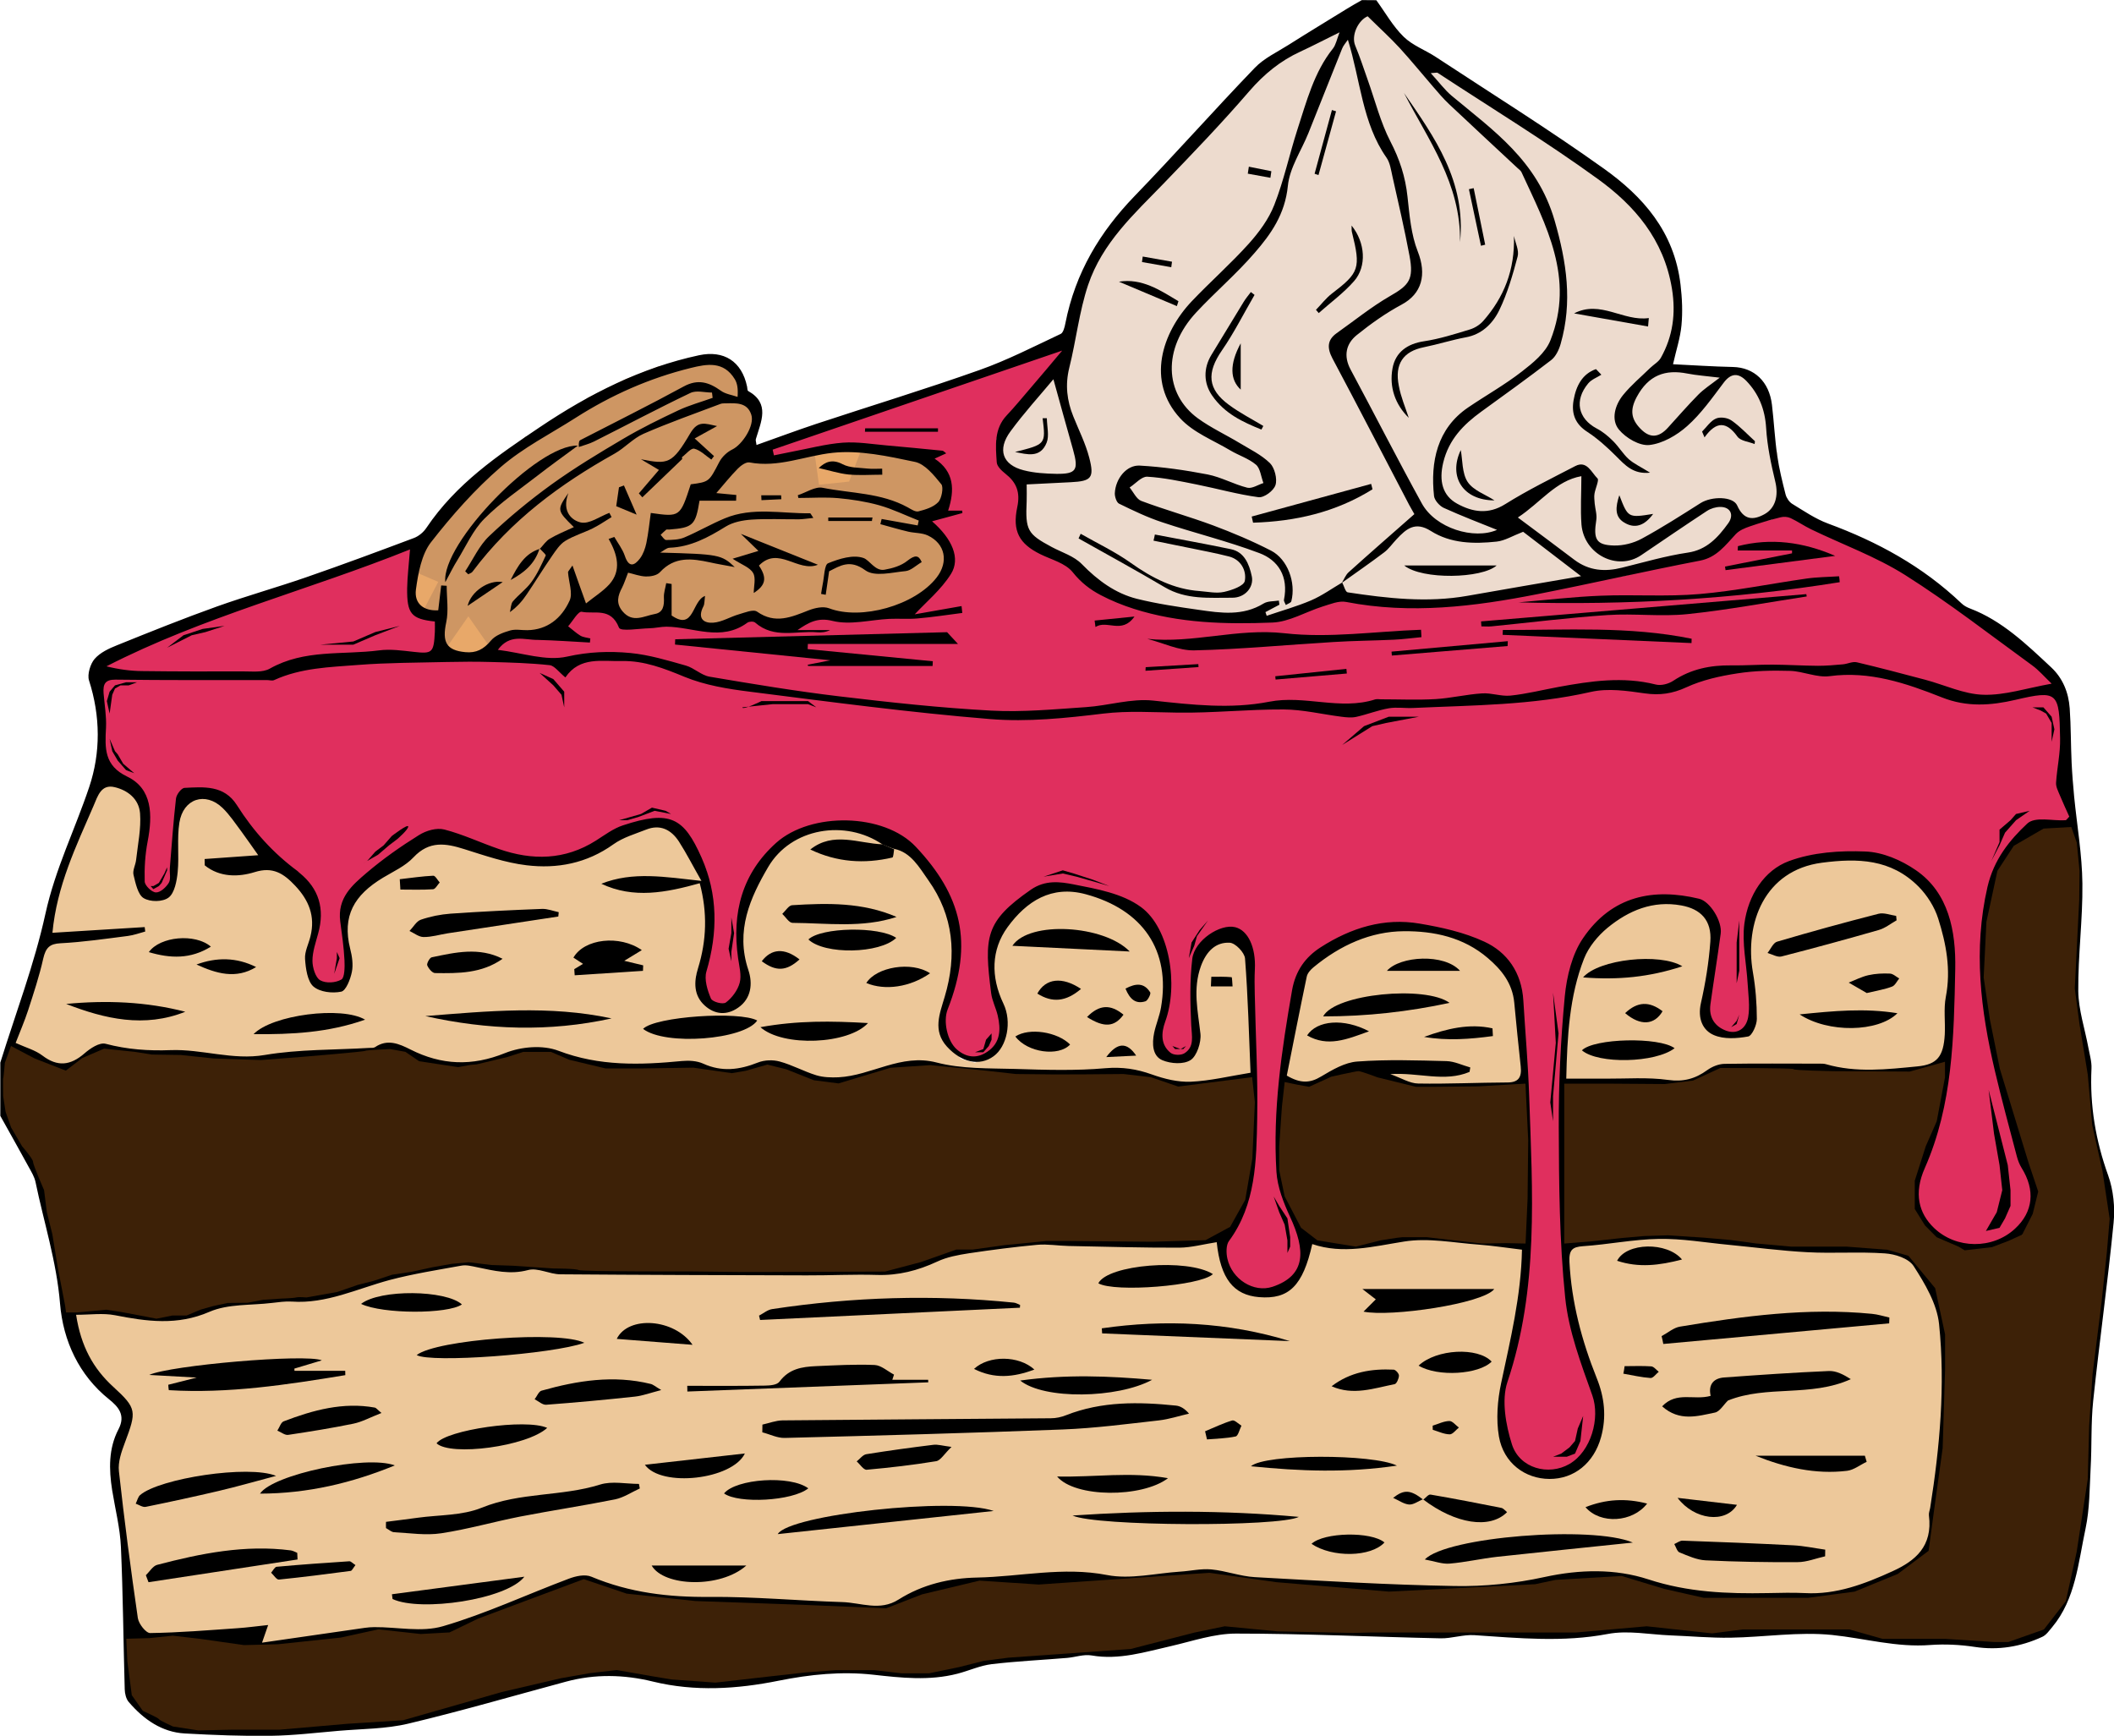 <?xml version="1.0" encoding="utf-8"?>
<!-- Generator: Adobe Illustrator 22.0.1, SVG Export Plug-In . SVG Version: 6.00 Build 0)  -->
<svg version="1.1" xmlns="http://www.w3.org/2000/svg" xmlns:xlink="http://www.w3.org/1999/xlink" x="0px" y="0px"
	 viewBox="0 0 2000 1642.2" style="enable-background:new 0 0 2000 1642.2;" xml:space="preserve">
<style type="text/css">
	.st0{display:none;}
	.st1{display:inline;fill:#FFFFFF;}
	.st2{fill:#CE9663;}
	.st3{fill:#E8A869;}
	.st4{fill:#E02F5E;}
	.st5{fill:#EDC89A;}
	.st6{fill:#EDDBCE;}
	.st7{fill:#3D2107;}
</style>
<g id="Слой_3" class="st0">
	<rect y="0.2" class="st1" width="2000" height="1642"/>
</g>
<g id="Слой_2">
	<g id="Слой_1" class="st0">
	</g>
	<path class="st2" d="M396.5,512l33.7-38.6l33.7-23.7l33.1-36.4l34.3-11.1l24.5-25.7l35.9-17.7l31.1-12.1l35.5-6.8h20.7
		c0,0,15.5,17.8,20.7,17.8s7.8,17.8,7.8,17.8l7.8,20.8l-2.6,26.7l-13,11.9l33.7-5.9h23.3h31.1l31.1-3l25.9,3l31.1,5.9l18.1,23.7
		v17.8l-15.5,11.9l2.6,14.8l18.1,23.7l-5.2,17.8l-36.3,32.6l-33.7,5.9h-36.3h-20.7l-20.7,5.9l-25.6,4.1l-8-10l-15.5,5.9l-18.1,5.9
		l-20.7-3l-20.7-3h-20.7h-23.3l-18.1-14.8h-28.5l-16.3,9.1l-1.9,8.7l-10.4,13.4h-14.2l-14.3-7.4l-18.8,7.4l-12,9.8l-36.6,3.5
		l-5.2-11.9v-23.7h-13l-10.4-8.9v-29.7L396.5,512z"/>
	<path class="st3" d="M422.4,612.8l20.7-29.7l20.7,29.7l-10.4,8.9c0,0-18.1-3-20.7-3C430.2,618.8,422.4,612.8,422.4,612.8z"/>
	<polygon class="st3" points="393.9,541.6 414.6,550.5 399.7,579.1 388.7,568.3 391.3,550.5 	"/>
	<polyline class="st3" points="770.5,427.6 785.2,425.4 795.6,423 814.7,425.9 803.3,455.6 774.8,458.6 770.5,427.6 	"/>
	<path class="st4" d="M93.3,645.5v20.8l2.6,20.8v32.6l2.6,14.8l15.5,5.9l18.1,8.9l5.2,20.8l-2.6,20.8l-2.6,26.7v17.8l2.6,8.9l5.2,3
		l5.2,3l7.8-3l5.2-3l2.6-5.9l2.6-11.9l2.6-17.8v-17.8l2.6-26.7l7.8-11.9l13-3c0,0,10.4,0,13,3c2.6,3,13,8.9,13,8.9l13,17.8
		l20.7,23.7l15.5,14.8l13,14.8l13,8.9l7.8,14.8v14.8v14.8l-5.2,14.8v17.8l5.2,11.9l13,5.9l13-5.9l5.2-11.9v-11.9l-2.6-17.8V862
		l10.4-17.8l25.9-23.7l23.3-14.8l18.1-11.9l13-3l18.1,5.9l28.5,8.9l25.9,5.9l31.1,3l28.5-5.9l25.9-11.9l15.5-8.9l20.7-8.9h13l10.4,3
		c0,0,7.8,5.9,10.4,8.9c2.6,3,13,20.8,13,20.8l7.8,17.8l5.2,35.6v26.7l-5.2,17.8l-2.6,17.8v14.8l7.8,8.9l10.4,5.9l10.4-5.9l7.8-5.9
		l7.8-8.9v-11.9l-5.2-17.8l-2.6-32.6l7.8-23.7l13-29.7l23.3-23.7l20.7-11.9l23.3-3h25.9c0,0,25.9,8.9,28.5,11.9
		c2.6,3,28.5,17.8,28.5,17.8l20.7,29.7l5.2,17.8l10.4,29.7l-2.6,26.7l-7.8,26.7l-5.2,23.7v11.9l7.8,11.9l10.4,8.9l10.4,3h13l7.8-5.9
		l7.8-11.9v-17.8l-5.2-17.8l-2.6-11.9l-2.6-29.7l2.6-17.8l7.8-17.8l15.5-14.8l20.7-14.8h10.4h15.5l18.1,3l20.7,5.9
		c0,0,18.1,5.9,20.7,8.9s20.7,23.7,20.7,20.8c0-3,10.4,29.7,10.4,29.7s0,17.8,2.6,20.8s0,23.7,0,23.7l-7.8,17.8l-2.6,17.8l7.8,11.9
		h13h13l5.2-17.8v-11.9l-2.6-20.8v-23.7l7.8-26.7l10.4-8.9l5.2-5.9l13-3l10.4,11.9l7.8,20.8V948v35.6l2.6,32.6v26.7v29.7l-4.2,41.5
		l-11.3,38.6l-13,20.8v14.8l2.6,14.8l10.4,11.9l18.1,8.9h18.1l13-11.9l13-14.8v-20.8l-3.2-14.8l-9.7-16.7l-5.2-18.9l-5.5-21.1
		l0.3-35.2l7.8-68.2l2.6-26.7l5.2-29.7l7.8-20.8l7.8-14.8l13-11.9l15.5-8.9l20.7-8.9l25.9-3h20.7l18.1,3l31.1,8.9l23.3,11.9
		c0,0,13,11.9,15.5,14.8c2.6,3,10.4,26.7,10.4,26.7l2.6,32.6l5.5,55.3v43.4v33.4c0,0,2.3,31.1,2.3,37.1c0,5.9-2.6,44.5-2.6,44.5
		l-2.6,44.5l-10.4,47.5l-5.2,23.7l-5.2,20.8v20.8l5.2,23.7l18.1,20.8l20.7,3h20.7l15.5-11.9l7.8-20.8l7.8-20.8l-7.8-23.7l-10.4-35.6
		l-10.4-35.6l-5.2-41.5l-4.5-61.9l1.9-50.8v-62.3v-35.6l2.6-29.7l10.4-56.4l15.5-26.7l20.7-14.8l10.4-8.9l28.5-5.9h13l20.7,3
		c0,0,15.5,3,15.5,5.9s5.2,17.8,5.2,17.8s-2.6,20.8-2.6,23.7c0,3,0,23.7,0,23.7l-7.8,23.7c0,0-2.6,11.9,0,14.8s10.4,11.9,10.4,11.9
		l7.8,3l7.8,3l13-3l5.2-5.9l2.6-11.9v-26.7l-5.2-35.6l2.6-26.7l5.2-20.8l13-14.8l15.5-14.8l15.5-5.9l13-3h5.2l25.9-3h18.1l23.3,8.9
		l25.9,14.8l15.5,17.8c0,0,7.8,26.7,10.4,29.7c2.6,3,2.6,32.6,2.6,32.6v44.5c0,0-2.6,32.6-2.6,35.6c0,3-2.6,32.6-2.6,35.6
		s-5.2,26.7-5.2,26.7l-7.8,23.7l-10.4,23.7l-5.2,26.7l2.6,20.8l16.8,22.3l37.3,9.9l31.4-5.6l16.2-17.4l7.1-15.2l2.6-25.6l-5.2-15.9
		l-7.8-11.9l-7.8-36c0,0-13-38.2-13-41.2c0-3-10.4-50.4-10.4-53.4c0-3-5.2-35.6-5.2-35.6v-17.8l5.2-62.3l10.4-23.7
		c0,0,10.4-17.8,13-20.8c2.6-3,13-11.9,15.5-11.9s5.2-4.2,5.2-4.2l25.9-1.7l7.8-3l2.6-5.9l-2.6-14.8v-17.8l-5.2-74.2l-5.2-17.8
		l-10.4-14.8L1801,535.7l-88.1-41.5l-25.9-14.8l-18.1,11.9l-23.3,5.9l-23,21.1l-49.6,14.5l-93.3,20.8l-90.7,14.8l-72.6,3l-49.2-8.9
		l-41.1,16.3l-36.6,7.4l-59.6-3l-62.2-11.9l-36.6-20l-17.8-18.5l-20.7-11.9L971.8,506l-7.8-17.8l5.2-14.8l-2.6-17.8L951,443.7
		l-5.2-11.9l2.6-14.8l5.8-16.7l10.7-14.8l19.8-19.5l13-14.2l10.4-11.9l5.2-20.8l-18.1,8.9l-51.8,20.8l-75.2,23.7l-150.3,53.4
		l7.8,8.9h7.8l15.5-3l15.5-3l18.1-5.9l36.3,3l36.3,3l20.7,5.9l10.4,8.9l7.8,8.9l5.2,14.8l-5.2,14.8l-7.8,3l-5.2,3l-5.2,5.9l-2.6,3
		l10.4,5.9c0,0,7.8,3,7.8,5.9c0,3,5.5,14.1,5.5,14.1l2.3,12.6l-5.2,8.9l-10.4,11.9l-20.7,20.8l-18.1,3l-20.7,3l-19.3,0.2h-14.3
		l-13-3.1l-10.4,3l-13,8.9l-7.8,3h-13l-7.8-5.9l-10.4-3l-7.8-3l-8.2,5.1l-12.6,4.9c0,0-9.7,0.4-12.6,1.1c-2.9,0.7-13.6-1.1-13.6-1.1
		l-24.9-4.1c0,0-11-3-13.6-3c-2.6,0-16.7,3.1-17.4,3.1c-0.7-0.1-11.1-2.3-13.7-1.2c-2.6,1.1-11-9.9-10.7-8.9
		c0.3,1.1-11.7-4.5-11.7-4.5l-8.7-0.4h-7.5c0,0-8.1,5.9-10.7,5.9c-2.6,0-5.2,5.9-7.8,8.9c-2.6,3-13,5.9-13,8.9c0,3-15.5,3-15.5,3
		h-13l-10,0.1l-10.8,5.9l-10.4,5.9l-5.2,5.9l-28.8,3l-10-8.9l-2.6-14.8l2.6-11.9c0,0-6.3-3-5.7-3s-15-3-15-3l-10.4-17.8l2.6-14.8
		l2.6-17.8v-11.9l-2.6-3l-28.5,8.9L93.3,624.7V645.5z"/>
	<path class="st5" d="M62.2,1241.7l2.6,17.8l10.4,17.8l7.8,14.8l10.4,17.8l13,8.9l13,14.8v14.8l-7.8,20.8c0,0,0,14.8-2.6,17.8
		s2.6,26.7,2.6,26.7l2.6,20.8l5.2,47.5c0,0,0,53.4,2.6,56.4s5.2,8.9,5.2,8.9l18.1,3c0,0,16.2-3,17.2-1.5c1,1.5,22.7,0.4,22.7,0.4
		l19.8,4.1l23.3,3h15.2h13.2l22.8-3l55.4-6.3c0,0,14.6-0.4,13.6-1.5s12-1.1,12-1.1h15.5c0,0,22.7,1.5,25.6,0.7s28.8-3.7,28.8-3.7
		l28.5-8.9l23.3-14.8l28.5-8.9l20.4-7.8l13.6-4.1l10.4-2.5l11,4.7l18.9,5.7l21.6,6.9l29.2,3.7l17.5-0.7h31.1l26.2,0.4l30.8-0.4
		l28.5,3l33.7,3l20.7,3l20.7-3l21.1-9.6l25.6-8.2l17.2-5.9l26.9-3l30.8,4.4l37.9-0.4l29.8-4.1h20.7l23.3-1.1l26.9-2.2l30.1-2.6h10.4
		l23.3,5.9l29.8,3.7l24.9,0.7l30.8,4.4h38.9l41.5,3l43.7-2.2l42.4-0.4l40.8-6.3l30.4-5.2l26.6-0.7l18.8,3l20.9,3.8l20.5,7l40.8,4.1
		c0,0,37.6,3.7,38.2,3.3c0.6-0.4,42.8-1.1,43.7-0.7c1,0.4,32.1,0.4,32.1,0.4l31.1-11.9l23.3-5.9l25.1-15.9l11.2-13.8l5.2-26.7
		l10.4-86l2.6-50.4l-2.6-38.6l-7.8-44.5l-13-20.8l-18.1-11.9l-28.5-3l-54.4-3l-57-3l-46.6-5.9l-31.1-3l-46.6,3l-33.7,3l-21.4,2.6
		l-1.9,15.2l2.6,23.7l7.1,36.3l5.8,26l9.4,26.5l8.4,25.4l0.3,25.2l-11.5,22.7l-19,16.6l-24,2.2l-15.5-5.9l-15.5-11.9l-5.2-20.8
		l-2.6-11.9l1-24.1l7.5-32.6l9.7-50.1l4.2-33.4l1-27.8l-28.5-4.1l-44.1-3l-54.4,3l-31.1,3l-32.8-1l-17.7-5.7l-1.3,9.6
		c0,0-0.6,12.6-0.3,15.2c0.3,2.6-10,17.4-10,17.4l-15.5,11.9l-14.6-0.4l-17.2-5.3l-11.1-10.7l-6.4-10.3l-5.2-20.8l5.2-5.9l-8.1-0.7
		l-12.2,2.3l-70.4,4.4c0,0-36.3-1.5-35-2.2c1.3-0.7-25.3-0.4-25.3-0.4l-20.1-0.4l-23.3,3l-49.2,5.9l-23.3,3l-18.1,11.9l-31.1,5.9
		h-38.9h-28.5H666l-141.9-2.2l-29.2-3.7l-15.2,0.4l-26.2-3.3h-23.3l-26.9,5.9l-53.4,11.9l-18.8,8.2l-38.2,6.7l-41.5,3l-42.4,4.1
		l-37.9,10.8l-46.6-3l-28.5-3L62.2,1241.7z"/>
	<path class="st5" d="M93.3,737.4l-13,26.7L70,796.7l-13,32.6L46.6,859l-2.6,23.7l-10.4,26.7l-13,50.4L9.9,989.6l13.4,5.9l13,5.9
		l13,8.9h13l15.5-5.9l10.4-8.9l10.4-3l13,3h13l15.5,3h25.9H184l13,2l17.1,2.3l21.3,2.2l19.4-3l19.9-0.5l33.7-3c0,0,33.7-5.9,33.7-3
		s23.3-3,23.3-3l18.1,3l20.7,9.8l23.4,5.1l20.7-2.5l15.5-0.5l18.1-7.9l15.5-4h13h10.4l21.6,8.9l17.3,4.9l38.9,4l25.9-5.9
		c0,0,14.7-2,17.7,0.5c3,2.5,20.2,1.9,20.2,1.9l17.3,3.5l17.3,3l15.5-4l13-4.9l13,3.7l13,5.2l15.5,3c0,0,9.5,0.1,12.5,4.5
		c3,4.4,14.6,1.5,14.6,1.5h11.8l18.1-5.9l15.5-5.9l15.5-5.9l18.1,3h15.5l31.1,3l31.1,3h35.5h26.7l26.8,0.5l22.5-0.5h20.7l18.1,8.9
		l15.1,1l21.2-1l18.2-3.2l15.4-2.7h10.4l4.9-5.9l0.2-35.6l-2.6-47.5l-2.6-26.7l-5.2-14.8l-13.4-4.7l-17.7,4.7l-13,17.8l-2.6,11.9
		v38.6v23.7l-0.7,14.3l-9.7,6.5h-7.8l-10.4-3l-5.2-11.9v-11.9l4.7-13.6l3.9-15.3l-0.8-15.6v-17.8l-5.6-12.3l-2.2-11.5l-7.3-9.8
		l-12.3-12.7l-8.9-7.1l-10.4-3l-13-8.9l-15.5-3l-15.4-2.5c0,0-15.7-0.4-18.3-0.4s-18.1,3-18.1,3s-10.4,8.9-13,11.9
		c-2.6,3-12.1,9.9-13.8,12.4c-1.7,2.5-9.5,11.4-9.5,14.3s-2.6,11.9-2.6,14.8c0,3,2.2,34,2.2,34l4.5,21.5l3.7,12.8v15.3l-7.8,14.3
		l-7.8,5.9l-10,3.6l-13.3-3.6L896,984.6l-3.5-23.6l8.1-32.4l3.9-40l-17.3-53.4l-19.9-25.7l-22.5-18.8l-20.3-5l-31.6-6.9l-28.5,5.9
		L738.5,802l-19.1,22.9l-12,25.2l-7.4,28.7l-0.4,15.8c0,0,5.8,20.1,5.5,21.9c-0.3,1.8-0.8,25.6-0.8,25.6l-9.9,11.9l-14.9,1.8
		l-8.4-7.8c0,0-7.8,0-7.8-5.9c0-5.9-4.7-19.5-4.7-19.5l10-22.4l2.5-18.4l-0.9-23.2l-2.2-21.8l0.4-13.2l-14.5-19l-8.8-13.8l-10.4-8.9
		l-10.4-3l-29,6.9l-17,8.5l-29.2,14.3l-34.6,5.9l-41.9-5.9l-37.6-11.9l-18.1-5.9l-13,3l-18.1,11.9l-23.3,14.8l-17.4,15.9l-15,18.9
		l-6.5,12.7l4.2,31.9l2.7,26.7l-12.1,6.7h-16.8l-5.6-7.4l-3.6-19.6l5.3-24.4v-25.7l-13-20.8l-20.7-17.8l-22.1-22.3l-9.9-11.8
		l-17.3-28.2l-25.9-5.9l-18.1,8.9l-2.6,15.3l-2.6,26.2v20.8l-2.6,14.8l-10.4,11.9h-13l-5.6-8.4l-4.8-15.3l4.3-27.7l4.3-21.3
		l-8.6-25.2l-15.5-8.9L93.3,737.4z"/>
	<path class="st5" d="M1215.4,1016.3l6.5-48.9l11.7-49l36.3-29.7l37.1-10.4l30.2-1.5l36.3,5.9l46.6,23.7l15.5,26.7l3.3,37.8
		l3.8,49.7l-3.8,5.5l-47.4,2h-41.5l-38.5-7.4l-21.1-7.4l-24.6,3.3l-15.6,7.1l-13.7,5.4c0,0-10.9-3.9-13.5-3.9s-10.4-5.9-10.4-5.9
		L1215.4,1016.3z"/>
	<path class="st5" d="M1479.7,1022.2l3.9-66.4l9.1-49.3l19.7-29.7c0,0,18.3-16.8,21.3-15.8c3,1,21.5-8.3,21.5-8.3s15.2-2.6,21.6-2.6
		s11.7,0,14.3,0c2.6,0,15.5,5.9,15.5,8.9s7.8,5.9,10.4,8.9s0.7,12.5,4.2,16.6c3.5,4.1-4.2,30.8-4.2,30.8l-2.4,24.1l-0.2,20.4
		l2.2,9.4l10.4,7.8l10.8,3.6l13-3l6.8-13.5l1.4-21.6l-1.5-17l-4.1-28l2.6-32.6l18.1-29.7l19-15.8l25.1-4.9l26.8-5.4l31.1,3.5
		l27.6,7.9l21.6,23.2l13.4,25.2l6.5,25.7v21.8v33.4l-3.7,58l-24,5.9l-85.9-0.5l-42.3-2l-47.9-0.5l-21.6,5.4l-42.3,14.1l-17.3-5.2
		l-31.5,0h-31.9L1479.7,1022.2z"/>
	<polygon class="st6" points="1124.7,583.2 1096.2,577.2 1078,571.3 1057.3,565.4 1041.7,556.5 1028.8,550.5 1023.6,538.7 
		1018.4,535.7 1000.3,526.8 984.7,514.9 977,514.9 966.6,497.1 966.6,482.3 966.6,467.5 966.6,458.6 956.2,446.7 948.5,443.7 
		948.5,428.9 942.7,415.3 956.2,396.3 966.6,381.4 982.1,369.6 995.1,351.8 1005.5,339.9 1010.6,319.1 1018.4,289.5 1020.4,264.1 
		1033.7,237.3 1047.7,215.8 1065.1,200.5 1085.8,176.8 1101.3,161.9 1124.7,141.2 1156.5,96.6 1191.7,62.5 1218,43.3 1243.7,27.2 
		1275,19.5 1290.5,4.7 1298.3,4.7 1311.3,22.5 1324.2,37.3 1339.8,49.2 1352.7,58.1 1365.7,70 1386.4,78.9 1404.5,90.7 
		1425.3,105.6 1443.4,114.5 1466.7,135.2 1490.1,150.1 1508.2,161.9 1536.7,182.7 1565.2,212.4 1575.6,236.1 1585.9,259.8 
		1591.4,289.6 1585.9,319.1 1578.2,345.8 1585.9,348.8 1622.2,351.8 1635.2,351.8 1645.5,351.8 1655.9,357.7 1666.3,369.6 
		1674,387.4 1674,411.1 1681.8,428.9 1681.8,449.7 1684.4,476.4 1675.9,491.9 1655.9,494.2 1637.8,503.1 1627.4,514.9 1609.3,526.8 
		1573,535.7 1536.9,544.8 1482.3,553.5 1435.6,562.4 1392.9,570.6 1357.9,571.3 1316.4,571.3 1290.5,571.3 1264.6,562.4 
		1241.3,574.3 1212.8,583.2 1184.3,583.2 1140.2,583.2 	"/>
	<path d="M1302.1,0.2c8.5,11.7,15.8,24.8,25.9,34.6c8.5,8.3,20.4,12.5,30.4,19.1c53.2,35,107.3,68.7,159.2,105.8
		c36.2,25.9,66.4,59.1,72.3,109.6c1.5,12.7,2.1,25.7,0.9,38.4c-1.1,11.9-5,23.5-8,36.9c18.9,0.9,37.8,2.2,56.8,2.6
		c19.9,0.5,34.2,13.7,36.8,35.8c1.9,16,2.7,32.3,5,48.2c1.8,12.3,4.8,24.5,7.9,36.6c0.9,3.4,3.5,7.2,6.3,8.9
		c11,6.7,21.9,14.2,33.8,18.6c46.4,17.1,89.4,40.3,126.5,75.7c2.3,2.2,5.3,3.7,8.2,4.8c29.9,11.4,53.1,33.7,76.5,55.6
		c10.9,10.2,16.4,23.6,17.5,38.7c1.2,17.1,1,34.2,1.8,51.4c0.5,10.7,1.4,21.5,2.4,32.2c2.7,27.4,7.5,54.7,7.8,82.2
		c0.4,33.9-4.2,67.8-3.9,101.7c0.2,17.8,6.2,35.5,9.5,53.3c1.2,6.6,3.3,13.4,3,20c-1.7,35.1,4,68.4,15.8,101.2
		c4.9,13.7,6.6,30.2,5.1,44.9c-5.5,56.2-13.4,112.2-19.3,168.4c-2.2,20.9-1.2,42.3-2.4,63.4c-1,19.2-0.9,38.8-4.8,57.3
		c-6.9,32.3-9.5,66.8-31.5,93.2c-2.9,3.4-5.7,7.6-9.5,9.3c-20.4,9.4-41.6,12.9-63.9,9.5c-13.8-2.1-28.1-2.8-42-1.8
		c-31.7,2.5-62-6.3-93-9.5c-31.7-3.2-64.1,2.1-96.1,2.6c-19,0.3-38-1.5-56.9-2.2c-19.8-0.8-40.2-5-59.3-1.3c-42.2,8-84,3.9-126,1.1
		c-10.6-0.7-21.5,3.2-32.1,3c-64.5-1.4-129-4.5-193.5-4.5c-20.5,0-41,7.1-61.3,11.8c-24.8,5.6-49.2,13.4-75.2,8.9
		c-7.4-1.3-15.3,1.6-23,2.3c-23.8,2-47.7,3.1-71.4,5.9c-11.1,1.3-21.8,6.3-32.7,9.1c-26.5,6.8-53,3.9-79.7,0.9
		c-29.8-3.3-59.5-0.3-89.4,5.7c-39.2,7.9-79.1,10.5-118.9,0.8c-27.3-6.7-54.9-7.3-82.3,0.1c-49.7,13.4-99.1,27.8-149.1,39.7
		c-21.4,5.1-43.9,4.9-65.9,6.8c-21.3,1.8-42.5,4.4-63.8,4.7c-27.2,0.4-54.5-0.7-81.8-2.2c-21.5-1.2-38.8-13.1-53.1-29.9
		c-2.4-2.8-3.6-7.8-3.7-11.8c-1.3-44.9-1.6-89.8-3.6-134.6c-0.8-18.1-5.4-35.9-8.3-53.9c-3.1-19.8-3.5-39.4,6-57.6
		c7.1-13.5-0.4-21.5-9-28.4c-28.2-22.6-43.4-55-46.3-90.5c-3.3-39.9-15.3-76.8-23.2-115c-1-4.9-3.9-9.6-6.3-14
		c-8.9-16.3-18-32.4-27-48.6c0-16.8,0-33.6,0-50.4c14.6-46.9,32.2-93,42.7-140.9c9.3-42.4,28-79.8,41.4-119.8
		c10.9-32.5,10.7-67-0.2-100.9c-1.8-5.6,1.3-15.7,5.3-20.3c5.3-6.1,13.6-9.9,21.1-12.9c31.4-12.7,62.8-25.3,94.6-36.7
		c28-10,56.6-18,84.6-27.7c34.1-11.8,68-24.4,101.8-37.1c4.5-1.7,9-5.4,11.8-9.6c28.2-41.9,67.5-68.5,107.2-95.2
		c47-31.6,96.2-56.4,150.7-68.1c23.5-5,40.5,5.7,45.5,29.7c0.3,1.4,0.2,3.7,1,4.1c21,11.8,12.2,29,7.3,45.5
		c-0.4,1.3,0.3,2.8,0.6,5.6c19-6.7,37.6-13.7,56.3-19.9c51.6-17.1,103.6-32.9,154.9-51.1c26.2-9.3,51.3-22.2,76.6-34.1
		c2.4-1.1,3.7-6.3,4.4-9.9c9.4-48.1,32.9-86.7,65.3-120.3c38.5-39.8,75.4-81.5,113.8-121.4c8.9-9.3,21.1-14.9,32-21.8
		c18.3-11.6,36.8-22.8,55.3-34.2c4.6-2.9,9.4-5.5,14.1-8.2C1293,0.2,1297.5,0.2,1302.1,0.2z M1269.8,551.1c1.7,3.2,3.1,9,5.2,9.3
		c37.6,5.7,75.3,10,113.3,3.3c35.1-6.2,70.2-12.2,107.5-18.6c-21.1-16.1-39.8-30.5-54.8-42c-10.1,3.9-17.4,8.5-25.1,9.3
		c-21.4,2.3-43.4,1.9-62.3-10.1c-14.7-9.3-23.2-2-32.4,7.9c-3.9,4.1-7.3,9.1-11.7,12.4c-13.1,9.9-26.7,19.3-40,28.8
		c2.1-3.4,3.6-7.5,6.4-10c20.4-18.4,41.1-36.4,62.2-55c-1.6-2.9-3.3-5.8-4.9-8.7c-24.2-46.2-48.1-92.6-72.6-138.6
		c-5.2-9.9-5-17.5,4-23.9c16.7-11.8,32.8-24.9,50.3-35c18.3-10.5,22.8-15.8,18.6-38.2c-4.7-25.1-10.5-50-16.1-74.9
		c-1.4-6.2-2.3-13.2-5.7-18c-22.9-32.6-24.6-73.3-36.5-111.5c-2.2,3.2-4.4,5.6-5.5,8.5c-10.7,26.5-21.1,53.1-31.8,79.7
		c-6.7,16.7-17.8,32.8-19.5,50.1c-2.7,26.9-16.1,45.7-31.4,63.3c-17.3,20.1-37.5,37.2-55.5,56.6c-31.6,34.1-30.1,76.7,1.8,100
		c12.4,9,26.3,15.4,39.4,23.3c9.9,6,20.6,11.1,28.8,19.1c4.3,4.2,7.1,14.9,5.2,20.7c-1.7,5.4-10.8,12.1-16,11.5
		c-19.6-2.6-38.9-8.1-58.4-12c-15.5-3.1-31.2-6.5-46.9-7.4c-5.4-0.3-11.1,6.6-16.7,10.2c3.6,4.4,6.5,11,11,12.7
		c22.4,8.4,45.4,14.8,67.8,23.1c18.7,7,37.2,14.8,55.1,24c15.6,8.1,23.6,30.1,19.1,47.8c-0.4,1.5-3.2,2.3-5.2,3.6
		c-0.9-2.2-2-3.7-1.8-4.8c4.6-22.4-5.6-37.7-23.2-44.3c-30.2-11.4-61.5-19-92-29.2c-14-4.6-27.5-11.1-40.8-17.6
		c-2.3-1.1-4.1-6.5-4-9.8c0.6-13.8,11.1-27,23.7-26.2c21.5,1.2,43,4.3,64.2,8.4c12.7,2.5,24.7,9.3,37.4,12.5
		c4.5,1.1,10.2-2.8,15.3-4.4c-2.3-6-3-14-7.1-17.4c-7-5.9-16.2-8.7-24.1-13.4c-16.2-9.7-35-16.8-47.6-30.5
		c-32.2-35-17.3-80.9,11.1-110.8c17.6-18.5,36.7-35.3,53.8-54.3c9.6-10.7,18.9-23.2,24.2-36.8c9-22.9,14.2-47.5,21.8-71.1
		c8.7-26.7,15.8-54.5,33.6-76.7c2.8-3.5,3.8-8.9,6.3-15.4c-14.1,6.9-25.5,12.9-37.2,18.3c-18.7,8.6-34.1,21.1-48.2,37.4
		c-26.1,30.3-53.7,59-81.3,87.6c-27.7,28.6-57.7,55.7-71.2,95.8c-8.4,25.1-11.3,52.3-17.8,78.3c-4,16.2-2.2,31,3.8,45.9
		c5.2,13,11.6,25.6,15.1,39.1c5,19.2,2,22.2-17.3,23.2c-13.5,0.7-27.1,1.4-41.9,2.1c0,6.2,0.2,11,0,15.9c-1.3,27.4,0.7,31,23.7,43.3
		c9.7,5.2,21,8.5,28.5,16.2c15.2,15.6,31.9,27.7,52,32.8c19.4,4.8,39.2,7.7,58.9,10.5c20.6,3,41.3,6,61-6c4-2.5,9.6-2,14.5-2.8
		c0.2,1.3,0.3,2.6,0.5,3.9c-4.4,2.3-8.8,4.7-13.2,7c0.4,1.2,0.8,2.4,1.2,3.5c14-4.8,28.4-8.8,42-14.6
		C1250.8,563.5,1260.1,556.8,1269.8,551.1z M834.9,798.9c-35-23.9-86.3-15.8-108.1,21.3c-16.9,28.8-31.3,60.3-18.8,97.5
		c4.3,12.8,2.8,27-9.6,35.6c-10.7,7.5-22.1,6.7-31.7-2c-10.4-9.4-10.4-22.2-6.3-35.3c8.1-26.3,9-52.6,1.6-80.4
		c-31.9,8.9-62.6,14.9-93.1,0.5c29.9-11.9,60.4-6.4,94.7-2.7c-8.1-14.2-14.1-26-21.2-37.1c-7.5-11.6-18-16.6-30.9-11.5
		c-10.6,4.2-22,7.4-31.2,14c-25.3,18.1-53.3,23.3-82.2,19.8c-20-2.4-39.6-9.2-59-15.3c-17.4-5.5-33-8.1-47.9,7.8
		c-7.9,8.4-19,13.3-28.9,19.3c-27.2,16.4-38.8,36.1-31,67.2c1.8,7,3,15.1,1.6,21.9c-1.4,7-5.6,17.8-10.1,18.7
		c-8.4,1.7-20,0.5-26.3-4.9c-5.6-4.9-7.3-16.9-7.9-26.1c-0.5-6.9,3.4-14.2,5.1-21.3c4.8-19.3-1.7-34.4-14.4-47.9
		c-11-11.7-21.2-18.3-38.4-12.9c-15.2,4.7-32.9,5.1-47.2-6.4c0-2-0.1-4-0.1-6c17-1.2,34-2.4,50.7-3.6c-5-7-10.3-14.8-15.9-22.4
		c-5.7-7.6-11.1-15.8-17.8-22.3c-16.3-15.7-37.3-8.9-40.9,13.9c-2.4,15.2-0.1,31.2-1.6,46.6c-0.8,8.6-3,20-8.5,24.2
		c-5.6,4.3-17.4,4.4-23.7,0.6c-5.4-3.2-7.7-14.1-9.6-22.1c-1-4.2,2-9.4,2.5-14.3c1.6-14.6,4.8-29.4,3.7-43.8
		c-1.1-13.8-11.8-21.9-24.1-24.8c-12.7-3-15.9,8.3-19.9,17.7C72,800.6,53.8,838,49.6,882.5c29.2-1.8,58.2-3.6,87.3-5.4
		c0.2,1.4,0.4,2.8,0.5,4.2c-5.5,1.5-11,3.5-16.5,4.2c-21.2,2.7-42.4,5.8-63.7,6.9c-10.1,0.5-13.9,4.1-16.3,14.5
		c-3.7,16.6-9.1,32.8-14.3,48.9c-3.4,10.4-7.8,20.5-11.8,30.9c9.9,4.5,18.6,6.8,25.4,12c14.2,10.8,26.4,9.4,39.6-2
		c5.6-4.9,14.3-10.7,20.1-9.2c20.4,5.4,40.7,6.8,61.6,6c29.7-1.1,58.5,9.8,89,4.6c32.5-5.5,65.9-4.7,98.9-6.7c1.8-0.1,4,0.2,5.4-0.7
		c11.7-8,22.6-3.3,33.5,2.2c29.4,14.9,58.3,16,89.5,3.4c15.2-6.1,35.5-7.9,50.5-2.2c38.8,14.8,77.5,13.5,117,9.7
		c6.6-0.6,14-0.2,20,2.5c17.6,8,34.2,5.9,51.6-1c6.3-2.5,14.3-2.8,20.8-1c11.8,3.2,22.9,9.4,34.6,13c6.6,2,14,2.2,21,1.9
		c31.2-1.6,59.1-22.7,92.7-14c23.9,6.2,49.6,5.4,74.5,6.1c28.5,0.9,57.2,1.8,85.5-0.7c15.6-1.3,29.2,0.7,43.7,5.9
		c11.8,4.2,24.6,7.4,36.9,6.9c18.2-0.8,36.2-5.2,56.5-8.5c-1.5-35.4-2.4-71.8-5.2-108c-0.4-5.7-9.2-14.8-14.5-15
		c-13.1-0.7-22,7.9-27.2,22c-7.9,21.7-2.9,42.5-0.5,64.1c0.9,8.2-3.5,21.2-9.3,24.9c-6.7,4.3-18.6,3.5-26.6,0.2
		c-9.6-4-10-15.7-7.9-25.9c1.7-8.1,5.1-15.9,6.5-24.1c9.3-54-17.2-92.5-71.3-107.1c-32.3-8.7-55.9,6.5-73.9,31.2
		c-15.5,21.3-16,47-3.9,72.3c8.3,17.3,3.3,40.7-9.3,49.8c-13.3,9.7-30.4,5.9-44.1-9.1c-13.7-15.1-6.9-31.1-2.2-47
		c11.9-39.7,8.3-77.1-15.4-110.4c-8.5-12-16.4-26.5-32.3-29.7C842.2,802,838.6,800.4,834.9,798.9z M1151.1,1175.2
		c-12.4,1.9-23.9,5.1-35.4,5.2c-34.9,0.1-69.8-0.9-104.7-1.6c-10-0.2-20-2-29.8-1.1c-21.6,2-43.1,4.8-64.5,8
		c-10.2,1.6-20.8,3.5-30.1,7.9c-18.3,8.5-36.7,13.2-56.7,12.6c-22.3-0.7-44.6,0.5-66.8,0.4c-77.7-0.2-155.4-0.4-233-1
		c-10.3-0.1-21.3-6.5-30.6-4c-16.9,4.5-32.3,0.6-48.2-2.7c-4.9-1-10.1-2.4-14.8-1.5c-22.7,4.1-45.6,7.7-67.9,13.6
		c-30.6,8.2-59.9,22.7-92.5,20.4c-6.3-0.4-12.7,0.6-19,1.3c-19.8,2.4-41.2,0.7-59,8.4c-30.4,13.2-59.3,9.1-89.4,3.2
		c-11.4-2.2-23.5-0.4-36.7-0.4c4.6,29.9,16.2,50.8,35.1,68.1c22.6,20.6,22.1,23.3,11,53c-3.2,8.5-6.6,18.2-5.6,26.9
		c5.1,46.4,11.2,92.7,17.9,138.9c0.8,5.5,7.7,14.3,11.7,14.2c27.6-0.4,55.2-2.7,82.8-4.6c9.1-0.6,18.1-1.9,28.8-3
		c-2.4,6.8-3.4,9.9-5.8,16.7c31.5-4.5,60.1-8.7,88.7-12.8c5.8-0.8,11.6-1.9,17.4-1.9c21.8-0.2,44.9,5.1,65.2-0.9
		c40.4-11.8,79.2-30,118.9-44.9c6.6-2.5,15.3-4.5,21.4-1.9c36.2,15.2,73.5,19.5,112.1,19.1c41.7-0.3,83.4,3.6,125.2,4.9
		c17.7,0.5,35.6,8.9,53.3-2.4c22.8-14.4,48.4-20.3,74.3-20.8c40.9-0.8,81.3-10.5,122.9-2.4c22.1,4.3,46-1.7,69.1-3.2
		c9.9-0.6,19.8-3,29.6-2.1c13.8,1.3,27.3,6.5,41.1,7.3c63,3.5,126,7.3,189.1,8.4c28.3,0.5,57.2-2.4,85-8.5c33.4-7.3,67-8,98.2,2.2
		c37.6,12.3,74.8,13.7,112.8,13c11.8-0.2,23.7-0.6,35.5,0c29.5,1.6,56.3-8.6,82.8-20.7c21.5-9.8,38.1-23.5,34.4-52.8
		c-0.3-2.3,0.8-4.8,1.2-7.2c9.1-57.6,14.4-115.7,8.4-173.8c-2-19.2-13.4-38.3-24-54.8c-4.8-7.5-17.8-11.5-27.3-12.1
		c-24.3-1.7-48.9,0.2-73.2-1.1c-24.9-1.3-49.6-4.6-74.5-7c-22.1-2.1-44.2-6-66.2-5.6c-23.9,0.4-47.8,5.3-71.7,6.9
		c-10,0.7-13.3,3.5-12.8,14.8c2,38.5,11.7,74.7,25.7,109.7c7.5,18.5,9.5,37,4.2,56.2c-6.8,24.6-25.6,39.6-48.8,39.5
		c-23-0.1-43.4-15-47.8-40.1c-2.8-16.2-1.4-34.3,2.1-50.6c8.7-41.2,18.8-82,19.7-126.2c-14.2-1.7-27.6-3.8-41-4.8
		c-23.5-1.7-47.6-6.6-70.5-2.9c-29.2,4.6-57.7,12.3-86.9,2.4c-8.9,39.6-22.1,52.5-50.3,50.2
		C1167.1,1225.2,1154.7,1209.8,1151.1,1175.2z M534.9,640.9c-6.2-5-10.3-11.1-14.9-11.6c-18.4-2-37-2.5-55.6-3
		c-13.9-0.4-27.8-0.3-41.6,0c-28.1,0.7-56.2,0.6-84.2,2.8c-26.7,2.1-53.8,2.7-79.2,14.3c-1.9,0.9-4.5,0-6.8,0
		c-47.8,0-95.5,0.2-143.3-0.4c-9.7-0.1-12,4-11.3,13c0.9,10.8,2.8,21.7,2.3,32.4c-1.1,19.7-1.7,35.9,20,46.3
		c23.8,11.4,24.2,36.2,19.4,61.3c-2.4,12.4-3.2,25.3-2.8,38c0.1,3.8,6.7,10.2,10.6,10.3c4.1,0.2,9.6-4.8,12.2-9.1
		c2.1-3.5,0.6-9.5,1-14.3c1.8-21.8,3.3-43.7,5.8-65.4c0.4-3.8,5.1-10,8.1-10.1c18.1-0.9,37.4-2.8,49.5,16.3
		c15.7,24.8,34.6,45.6,57.4,62.4c0.7,0.5,1.3,1.4,2.1,1.9c18,14.7,23.9,33.6,17.4,57.2c-2.3,8.5-5.4,17.2-5.4,25.8
		c0,6.4,2.9,15.9,7.3,18.4c5.4,3.1,14.6,2.5,20.1-0.7c3.1-1.8,3.2-12,2.9-18.3c-0.6-12.2-2.4-24.4-4-36.6
		c-2.9-22.4,11.5-34.5,24.8-45.9c15.6-13.3,32.4-25.1,49.6-35.8c6.8-4.3,16.7-7.2,24.1-5.3c17.5,4.5,34.3,12.5,51.5,18.4
		c31.6,11,62.5,10.7,92-8c8.2-5.2,16.4-11.4,25.3-14.3c45-14.9,57.8-7.2,74.5,30.4c15.5,34.9,15.5,71,4.6,107.9
		c-2.2,7.4,1,17.8,4.3,25.5c1.4,3.2,11.4,5.9,14.2,3.7c5.7-4.3,11.1-11.5,13-18.6c1.9-7-0.4-15.5-1.5-23.2
		c-6.2-43.5,4.1-80.6,36-109.2c33-29.5,102-28.3,132.1,3.7c43,45.7,55.1,90.4,30.1,154c-4.3,11-0.4,29.8,8.8,37.8
		c9.1,7.8,19.1,8.9,29.1,1.9c12.1-8.3,12.6-20.8,9.5-34.1c-1.7-7.2-5.3-13.9-6.2-21.1c-6.8-53.3-5.8-67.8,37.6-97.9
		c13.6-9.4,27.6-7.5,40.4-5c21.9,4.3,46.1,8.5,63.8,21.5c27.3,20.1,35.5,73.7,22.9,108.3c-3.9,10.8-4.4,21.9,5,29.5
		c3,2.4,9.9,2.6,13.3,0.4c9.5-6.1,6.8-16.1,6.3-26.4c-1-21-1.5-42.3,1-63c2.2-17.5,26.5-33.3,40.6-29.8c12.2,3,19.6,19.2,18.6,39.6
		c-0.4,7.9-0.3,15.8-0.1,23.7c0.8,39,3,77.9,2.3,116.9c-0.7,40.7-1.2,82.1-26.7,116.7c-2.8,3.7-2.7,11.5-1.5,16.7
		c4.3,19.5,24.9,32.5,42.7,26.6c31.9-10.7,31.4-34.4,16.5-66.4c-6.1-13.2-11.9-28-12.8-42.4c-3.6-58,4.9-115,14.8-171.8
		c3.3-18.7,12.8-31.4,26.9-40.5c28.9-18.6,60.2-28.2,93.7-22.5c20.8,3.5,42.1,8.2,61.3,17.1c21.3,9.8,35.3,28.8,36.9,55.8
		c1.8,30,4.5,60,5.5,90c3.1,91.1,9.2,182.2-20.6,270.9c-5.7,17-1.5,40.7,4.3,58.9c7.3,22.8,34.7,29.9,54.3,18.6
		c20.7-12,29.3-43.5,21.8-64.8c-10.7-30.1-22.5-61-25.7-92.6c-5.5-53.3-5.9-107.3-6.1-161c-0.2-41.4,1.8-82.9,5.7-124.1
		c1.8-18.9,7-40,17.2-54.9c27.3-40.3,66.7-47.8,109.9-37.4c10.4,2.5,22,21.4,20.4,33c-3,22.3-6.6,44.5-9.7,66.8
		c-1.8,12.9,4.6,21.2,14.8,25c10.3,3.8,18.9-1.7,20.9-12.8c1.8-10.2,0.1-21.1-0.5-31.7c-1.1-19-5.5-38.4-3.1-56.7
		c3.6-27.1,18.9-50.6,42.1-59.2c22.6-8.4,48.4-10.1,72.5-9.1c16.2,0.6,33.8,8.1,47.7,17.7c31,21.3,37.9,57.5,37.2,93.6
		c-1.3,63.9-2.3,128.2-28.8,188.2c-10.6,23.9-5.8,42.7,8.8,56.7c20.9,20,55.4,20.3,76.6,0.6c17.2-15.9,19.3-36.5,6.1-57.6
		c-2-3.2-3.4-7-4.4-10.7c-7.1-27-14.4-53.8-20.8-81c-13.5-57.4-20.6-114.8-7-174c6-25.9,20.9-44.3,37.6-59.9
		c7.4-7,23.9-2.4,36.3-3.2c0.7,0,1.3-1.2,3.5-3.4c-2.8-6.3-6-13.1-8.9-20.1c-1.6-3.9-3.9-8.2-3.6-12.1c0.9-14,4.1-27.9,3.8-41.8
		c-0.7-43.6-2.1-45.9-42.2-36.5c-23.2,5.4-46,7.1-69.6-2.3c-34-13.5-68.6-25.2-106.2-20.1c-12.1,1.6-24.9-4.6-37.4-5
		c-16.7-0.5-33.6-0.2-50.1,2.4c-16.3,2.5-33,6.2-48,13.1c-13.2,6.1-25.3,7.8-39.3,5.8c-16.9-2.4-34.8-5.1-51.1-1.4
		c-55.6,12.7-111.8,12.6-168,15.2c-7.7,0.4-15.6-1-23.2,0.3c-10.4,1.8-20.4,5.8-30.7,8.1c-4.5,1-9.4,0.5-14-0.1
		c-18.3-2.3-36.5-6.8-54.8-6.9c-33.5-0.2-67,3.5-100.5,3c-23.4-0.3-46.4-1.9-70,0.9c-35.5,4.3-71.7,8.1-107.2,5.2
		c-75.9-6.2-151.6-16.3-227.3-25.9c-20.9-2.6-42.4-6.1-61.9-14.1c-19.3-8-38.2-15.3-58.9-14.9C569.5,625.9,548.5,620.8,534.9,640.9z
		 M1482.1,1030.5c0,43.9,0.1,88.3-0.1,132.7c0,8.7,4.7,9.6,10.7,9c15.4-1.5,30.7-3.6,46.1-4.4c22.5-1.1,45.2-2.6,67.6-1.3
		c23.5,1.3,46.7,7.3,70.2,8.6c37.4,2.1,75,2.2,112.5,3c17.1,0.4,43.1,20.8,46.2,38.9c4,23.1,7.7,46.6,8.5,70
		c2.2,60.4-9,119.6-15.6,179.2c-0.3,3-1.9,6.8-4.1,8.4c-31.4,22.7-65.1,38.5-103.6,39.7c-25.4,0.8-50.9,0.8-76.2,3.4
		c-23.6,2.4-45.4-0.4-67.5-10.2c-34.5-15.4-71.8-17-107.1-7.3c-46.4,12.6-93.1,5.8-139.5,10c-28.7,2.6-58.1-2-87-4.9
		c-33.3-3.4-67.3-0.5-99.5-12.9c-2.4-0.9-5.3-0.7-8-0.5c-28.9,2.1-57.7,4.1-86.6,6.5c-10.8,0.9-21.7,2.3-32.3,4.5
		c-24.2,5-48.3,16.5-72.2-2c-2.8-2.2-7.9-1.4-12-1.3c-31.1,0.1-59.5,11.1-87.4,24.9c-4.5,2.2-10.2,3-15.3,2.6
		c-37.1-2.5-74.2-6.3-111.4-8c-53.2-2.4-107.2,5-158.5-18.2c-4.5-2-10.9-1.7-15.6,0.1c-34.6,13.2-69.2,26.2-103.2,41
		c-18,7.8-36.1,8.9-54.7,8c-7.7-0.4-15.5-3.4-22.9-2.5c-16.5,1.9-32.9,8-49.4,8c-45.5-0.1-90.8,11.5-136.6-1.6
		c-16-4.6-34.1-0.7-52.5-0.7c0,12.6-0.9,23.5,0.3,34c0.8,6.5,3.8,13.7,7.9,18.7c17.2,21,40.4,28.5,65.1,28
		c40.3-0.8,80.6-2.7,120.8-6.2c29.2-2.6,58.5-6.9,87.2-13.3c32.3-7.1,64.2-17,96.1-26.4c38.1-11.3,76.5-15.3,115.6-7.3
		c39.8,8.1,79,6.1,118.9-1.9c27.3-5.5,56-3.8,84.1-4.2c20.7-0.3,42.8,6.5,61.9,0.9c47.6-13.9,96.2-13.6,144.3-17.4
		c27.8-2.2,54.8-5.6,81.8-12.8c23.1-6.2,46.4-13.1,70.8-8.8c11.6,2,23.5,2.7,35.3,2.8c42.7,0.2,85.4-0.1,128-0.1
		c8.1,0,16.3,0.8,24.4,0.6c15.7-0.3,31.5-1.6,47.2-1.5c25.3,0.1,50.8,3.1,76,1.2c34.4-2.6,68.3-9,103-0.6
		c14.1,3.4,29.9,2.7,44.2-0.3c35.8-7.5,71.5-2.8,107.2-1.8c2.6,0.1,5.4,1.3,7.8,2.4c22.5,10.4,46.1,9.4,69.8,8.8
		c16.2-0.4,32.5-0.5,48.5,1.3c47.3,5.3,68.8-13,82.7-59.7c13.9-46.5,14.6-94.4,17.3-142.5c2.9-51,10.8-101.7,16.1-152.6
		c2.8-27.1,7.7-53.5-2.3-81.4c-8.4-23.3-10.1-49.5-14.2-74.5c-2.9-17.7-5.1-35.6-7.3-53.5c-2.2-18.5-7.5-37.5-5.3-55.4
		c5.5-43.9,4.9-87.5,1.4-131.3c-0.7-9.2-5.3-13.2-12.1-12.3c-12.4,1.6-24.6,3.2-34.6,14.4c-32.6,36.7-35.9,82.8-31.6,128.6
		c5.6,59.9,21.1,117.8,43.9,173.3c7.6,18.4,6.6,38.9-4.6,56.7c-17.2,27.4-58.6,35.5-87.5,17.6c-26-16.1-32.8-45.5-19.3-79.8
		c10.3-26.2,18.2-53.1,20.5-83.1c-14.9,1.9-28.3,5.4-41.6,5.1c-49-1.2-97.9-4.1-146.9-5.1c-9.8-0.2-19.6,5.4-29.5,8.1
		c-11.2,3.1-22.3,8-33.6,8.4C1550.2,1031.3,1517.1,1030.5,1482.1,1030.5z M12.4,994.8c-8.3,36.3-6.7,67.2,16.4,93.9
		c5.4,6.3,11.8,13.6,13.4,21.5c7.8,38.3,14.3,76.9,20.8,115.5c1.7,10,5.9,12.2,14.9,11.4c12.4-1.2,25-0.4,37.4,0.1
		c20.2,0.8,41.5,7.3,60.2,2c26.6-7.5,53-11.8,80.2-13.8c31.1-2.3,62.8-1.3,91.8-17.2c3.9-2.2,8.7-2.7,13.1-3.5
		c19.6-3.7,39.2-7.5,58.9-10.7c10.9-1.8,21.9-3.2,32.8-3.3c10.7-0.1,21.3,1.8,32,2.6c24.4,1.9,48.8,4.8,73.2,5.4
		c40.8,1,81.6,0.2,122.5,0.7c20,0.2,39.9,2.4,59.9,2.2c28.6-0.2,57.3-0.9,85.8-3.1c16.1-1.2,32.8-3.1,47.6-9.2
		c17.3-7.1,34-12.7,52.7-11.2c5.8,0.5,11.7-1.1,17.6-1.6c24.3-2.3,48.5-5.9,72.8-6.5c27.2-0.6,54.5,2.4,81.7,2
		c17.5-0.2,37.2,1,51.9-7c11.7-6.3,20.5-24.7,24.8-39.6c5.5-19.4,6.6-40.7,7.2-61.3c1.4-42.9-1.9-44.8-41.3-36.1
		c-12.7,2.8-27.9,6.6-38.8,1.8c-24.1-10.6-47.3-9.9-72.6-9c-45.2,1.5-90.6-3.5-135.9-6.5c-21.4-1.4-41.6-3.4-63.4,5.2
		c-25.3,10-53.2,16-80.3,0.4c-15.4-8.9-31.8-10.1-48-0.5c-2.8,1.6-7.1,1.4-10.4,0.6c-29.5-6.7-59-7.7-89.1-4.2
		c-24.4,2.8-48.5,0.8-71.3-12.3c-16.5-9.5-35.3-5.4-51.6,1.3c-30.6,12.6-59.9,14.8-89.8-1.4c-7.1-3.8-15.5-7.3-23.1-6.8
		c-25.9,1.7-51.7,5.6-77.6,7.8c-19.9,1.7-39.9,2.8-59.8,3c-12.8,0.2-25.7-1.5-38.5-2.7c-8.6-0.8-17-2.7-25.6-3.2
		c-15.1-0.8-30.7,1.4-45.2-2c-14.7-3.4-27.2-5.4-38.8,7.2c-3.1,3.4-7.4,6.3-11.6,7.4c-5.4,1.5-12,2.9-16.9,0.9
		C38.9,1009.4,26.4,1002,12.4,994.8z M471,614.8c23.1,2.8,45.5,10.9,65.5,6.4c20.5-4.6,40-5.3,59.9-3.4c17.7,1.7,35.2,7,52.5,11.9
		c7.8,2.2,14.6,9.2,22.4,10.5c40.8,6.9,81.6,13.7,122.7,18.6c47.8,5.7,95.7,10.9,143.8,13.5c29.8,1.6,59.8-1.3,89.6-3.3
		c21.2-1.4,42.7-8.4,63.5-6.2c36.8,4,73.4,8.2,109.8,1.1c33.5-6.6,67.1,8.4,100.3-2.2c1.7-0.5,3.6-0.1,5.4-0.1
		c17.3,0,34.6,0.8,51.8-0.2c14.7-0.9,29.3-4.5,44-5.4c8.9-0.6,18,3,26.8,2.1c15.3-1.6,30.4-5.4,45.5-8.2c30.5-5.6,61-10.1,91.9-2.3
		c5.1,1.3,12-0.5,16.6-3.5c17-11.3,35.3-14.8,54.7-14.6c13.2,0.2,26.4-0.8,39.5-0.7c14.3,0.1,28.5,1,42.8,1.1
		c7.9,0,15.8-0.7,23.6-1.4c4.4-0.4,9.1-2.9,13.2-1.9c21.6,5.1,43.1,10.8,64.6,16.5c18.4,4.9,36.6,13.7,55,14.2
		c20.3,0.6,40.7-6.2,64.6-10.5c-7-6.7-12.2-12.8-18.4-17.3c-39.8-28.9-78.8-59.3-120.1-85.4c-27.9-17.6-59.3-28.9-89-43.3
		c-6.6-3.2-12.8-7.5-19.4-10.6c-2.8-1.3-6.5-1.6-9.5-0.8c-9.8,2.4-19.6,5.3-29.1,8.6c-4.7,1.6-9.9,3.7-13.3,7.3
		c-9.9,10.6-18.2,22.1-33.8,25.1c-51.4,9.9-102.5,21.6-153.8,31.7c-59.9,11.8-120.1,19.2-181,7.4c-7-1.4-15,2.1-22.3,4.3
		c-15.9,5-31.6,14.6-47.6,15.2c-44,1.7-88.2,0.7-131-13c-10.7-3.4-21.3-7.7-31.4-13c-9.9-5.2-18.6-11.8-26.4-21.6
		c-7.1-8.8-20.3-11.9-30.9-17.2c-19.7-9.8-26.4-21.7-21.6-44.4c3.1-14.5-1-23.6-11.3-31.7c-3.4-2.7-7.9-6.9-8.1-10.7
		c-1.1-15.6-2.6-31.7,9.4-44.4c7.8-8.3,15-17.1,22.4-25.7c10.3-12,20.5-24.1,30.1-35.6c-91.6,31.4-182.8,62.5-273.9,93.7
		c0.4,1.8,0.8,3.6,1.2,5.4c5.8-1.2,11.5-2.4,17.3-3.5c16-3,31.9-7.3,48-8.5c13.7-1,27.6,1.4,41.3,2.6c17.6,1.5,35.2,3.3,52.8,5
		c1,0.1,1.9,1.3,3.6,2.5c-3.6,1.6-6.3,2.9-11,5c18.6,12.3,19.2,29.5,12.8,49.2c5.5,0,9.4,0,13.3,0c0.1,0.8,0.1,1.5,0.2,2.3
		c-9.2,2.5-18.4,5-28.7,7.8c19.1,16.6,27.1,35.1,17.9,49.8c-9.4,15-23.5,26.5-34.3,38.2c12.7-2.2,28.5-5,44.3-7.8
		c0.2,2.2,0.5,4.3,0.7,6.5c-14.1,1.8-28.2,4-42.3,5.2c-8.9,0.8-17.8,0-26.8,0.4c-18,0.9-36.8,6.1-53.8,1.9c-14-3.5-22.6,1.6-33,8.7
		c10.3,0,20.5,0,30.8,0c-4.1,2.1-8.2,2.4-12.2,2.1c-19.7-1.7-40.7,6.5-58.7-9.2c-1.5-1.3-5.6-1.1-7.3,0.1c-24.9,18.3-51,4-76.6,3.8
		c-5.4,0-10.7,1.4-16.1,1.5c-10,0.2-27.3,3.3-28.8-0.6c-7.7-19.6-23.2-12.5-35.2-15c-3.4-0.7-8.6,8.9-12.9,13.7
		c3.9,3,7.5,6.4,11.6,8.9c2.8,1.6,6.2,1.8,9.4,2.6c-0.1,1.3-0.3,2.6-0.4,3.9c-16.5-0.9-33.1-2.1-49.6-2.5
		C496.1,605.5,482.3,599.3,471,614.8z M1353.6,69.2c7.9,8.6,13.3,16,19.9,21.5c39.2,32.7,80.8,61.1,97.3,118
		c11.4,39.5,17,77,5.7,116.6c-1.6,5.7-4.7,12.1-9,15.4c-21.8,16.8-44.1,32.8-66.3,48.9c-16.5,12-30.5,26-35.8,48
		c-4.2,17.4-0.7,31.4,13.3,39c14.5,7.9,29.3,10.4,45.3,0.4c21.4-13.4,44.1-24.5,66.4-36.1c10.9-5.6,15.2,6.1,21,11.8
		c1.6,1.6-2.1,9.4-2.9,14.4c-0.5,3,0,6.2,0.2,9.3c0.5,5.2,2.3,10.6,1.5,15.6c-2.9,18.3-0.1,23.7,16.8,24.1
		c8.7,0.2,18.3-2.2,26.1-6.4c19-10.3,37.4-22.1,55.7-33.7c10.6-6.7,30.8-6.5,34.7,2.2c6.1,13.8,14.9,14.2,25.6,8.4
		c10.7-5.8,13.6-17.7,10.5-30.7c-4-16.7-7.7-33.9-8.7-51c-1.1-17.9-7.1-32.4-18.6-44.4c-7.3-7.6-14.4-8-21.6,1.6
		c-10.8,14.3-21.4,29.4-34.5,41c-10,8.9-23.3,16.5-35.7,17.9c-9.3,1-22.2-6.5-28.9-14.6c-7.7-9.4-3.7-23.2,3.9-32.6
		c7.7-9.5,17.1-17.3,25.8-25.8c3.3-3.2,7.8-5.6,10-9.5c11.3-20.2,14.3-41.7,10.5-65.3c-7.7-47.1-35.8-78.9-69.6-103.5
		C1463,134,1411,102.3,1360.1,68.9C1359.5,68.5,1358.5,68.9,1353.6,69.2z M1481.8,1020.5c13.7,0,25.5-0.1,37.2,0
		c19.7,0.1,39.7-1.5,59.2,1.2c14.3,2,25.6-1,37-9.3c4.6-3.3,10.7-5.8,16.2-5.9c30.2-0.5,60.4-0.2,90.6-0.2c1.8,0,3.7,0,5.4,0.5
		c28.7,8.3,57.7,4.9,86.6,2.1c18.6-1.8,24.7-9.2,25.9-30.3c0.6-11.8-1.2-24.1,1-35.5c5-25.8,0.3-50.3-7.2-74
		c-3.5-11.1-10.5-22.1-18.5-30.2c-26.2-26.4-57.7-27.1-91.5-22.7c-54.4,7.1-73.4,57.4-65.3,103.8c2.5,14.4,3.7,29.4,3.7,44
		c0,5.8-4.6,15.9-8.2,16.6c-10.6,1.9-22.8,2.8-32.4-1.3c-10.6-4.5-15.6-15.6-12.3-30.3c4.3-19,7.5-38.6,8.9-58.1
		c1.5-20.2-9.1-31-27.6-34.3c-26.6-4.8-49.5,4.6-69.8,21.3c-9,7.5-17.7,17.9-22.1,29.1C1484.7,942.5,1482.7,980.5,1481.8,1020.5z
		 M1416.3,501.3c-15.6-6.3-33.2-13-50.4-20.8c-3.9-1.8-8.7-7.1-9.2-11.2c-3.5-32.2,2.8-63.7,32.1-83.7c16.9-11.5,34.8-21.5,51-34.1
		c10.3-8,22.3-17.6,27-29.5c23.3-58.9-4.2-108.8-27.3-159c-0.8-1.7-2.5-2.8-3.9-4.1c-21.6-20.2-43.3-40.2-64.8-60.5
		c-5.4-5.1-10.2-10.8-15.1-16.5c-10.5-12.1-20.7-24.7-31.5-36.5c-9.2-10-19.3-19.1-30.3-30c-8.8,3.7-15.9,18-11.7,27.9
		c4.4,10.5,7.9,21.4,11.7,32.1c7,19.6,12.1,40.2,21.5,58.4c8.7,16.7,14.2,33.4,16.2,52.3c1.9,17.5,3.4,35.9,9.7,51.8
		c8.6,21.8,4,40-15.3,50.3c-14.9,8-29,18-42.4,28.8c-10,8.1-12.9,19.5-5.8,32.7c22.6,42.1,44.3,84.7,67.3,126.5
		C1358.1,500,1394.7,510.8,1416.3,501.3z M575.8,509.9c1.8-0.6,3.6-1.3,5.4-1.9c3.4,5.9,7.7,11.4,9.9,17.8
		c3.8,11.5,9.1,9.5,14.4,2.5c3-4,4.9-9.4,6-14.5c1.9-9.4,2.9-19,4.2-28.5c27.7,3.9,27.7,3.9,37.8-27.1c17.6-2.3,17.3-2.5,27-21.1
		c2.6-5,7.6-9.6,12.4-11.9c9.4-4.6,21.2-22.6,17.9-32.8c-3.8-11.9-14.5-11-24-10.8c-1.8,0-3.7-0.1-5.4,0.6
		c-24.3,9.2-48.8,17.8-72.6,28.2c-9.8,4.3-17.8,13.4-27.4,18.8c-51,28.5-97.9,62.8-134.4,111.7c-0.9,1.2-2.7,1.6-4,2.4
		c-1-0.9-2-1.9-2.9-2.8c7.4-11.2,13.3-24.4,22.6-33.2c18.6-17.7,38.5-34.1,59.1-49c21.8-15.7,44.8-29.6,67.9-43.2
		c16.9-10,34.5-18.6,52.1-26.9c10.4-4.9,21.6-7.9,32.4-11.8c-0.2-1.7-0.4-3.3-0.6-5c-6.9,0-14.8-2.4-20.5,0.4
		c-30.6,14.6-60.7,30.6-91.1,45.9c-4.6,2.3-9.6,3.5-14.4,5.2c-0.2-4.4,0.3-6,1.4-6.5c32.7-16.9,65.6-33.2,97.9-50.8
		c13.3-7.2,23.7-4.1,35,4c4.5,3.3,10.6,4,15.9,5.9c0.6-8-0.3-12.8-2.6-16.7c-10.6-17.5-26.6-14.4-41.6-10.7
		c-38.7,9.5-75.1,25.5-109.2,47.3c-23.8,15.2-49.3,28-70.7,46.5c-24.2,20.9-46.1,45.6-66.1,71.3c-8.7,11.3-12,29-14.1,44.5
		c-1.8,13.5,7.5,20.5,21.1,19.7c0.9-7.7,1.8-15.6,2.8-23.5c1.7,0.1,3.5,0.2,5.2,0.3c0,11.5,1.9,23.5-0.4,34.4
		c-4.1,19,0.1,26.7,18.1,28.4c10.2,1,17.3-2.7,24.2-11c4.2-5,11.6-7.6,18.1-9.5c5.1-1.5,10.8-0.2,16.3-0.3c18.7-0.3,32.3-11,40-28
		c3.2-7-0.9-17.7-1.5-26.8c-0.1-0.7,0.9-1.5,4.2-6.4c4.4,12.4,7.9,22.4,12.8,35.9c7.9-6.4,15.9-11.3,22.1-18.1
		C588,539.9,584.4,524.8,575.8,509.9z M1439.8,1031.4c-23.2,0-43.7-2-63.8,0.5c-25.9,3.2-50.4,0.3-75.2-7.3
		c-11.8-3.6-25.6-5.3-37.2-2.2c-15,4-28.4,15.4-45.2,4.8c-5.2,35.9-9.9,69.1,0.1,102c6,19.8,13.3,40.1,36,42.6
		c15,1.6,30.8,2.4,45.5-0.8c27.9-6.1,55.4-6.1,83.3-2.6c18.7,2.4,37.6,3.5,56.5,5.1C1439.8,1125,1439.8,1078.9,1439.8,1031.4z
		 M755.3,471.1c-0.2-0.9-0.3-1.7-0.5-2.6c7.9-2.5,16.4-8.5,23.6-7c26.9,5.4,55.1,4.6,80.4,18.5c3.2,1.8,7.2,4.5,10.1,3.8
		c6.6-1.7,14.1-3.9,18.7-8.7c3.3-3.4,5.2-14.1,3-16.9c-7-8.6-15.5-19.2-24.9-21.2c-25.6-5.4-52.4-11.3-77.9-8.6
		c-26.1,2.8-51.4,14.3-78.7,9.1c-3.3-0.6-8.2,2.9-11.1,5.9c-7,7.1-13.3,15-20.3,23.1c7.8,0.7,13.3,1.2,18.9,1.8
		c-0.1,1.8-0.2,3.6-0.2,5.4c-11.6,0-23.1,0-34.6,0C658,497,655.7,499.2,633,501c-0.9,0.1-2.1-0.3-2.7,0.1c-1.9,1.5-3.5,3.3-5.3,4.9
		c1.7,1.7,3.5,4.9,5.2,4.9c5.8-0.1,11.9-0.2,17.2-2.4c13-5.5,25.3-12.7,38.3-18.1c26.3-11,53.8-4.4,80.7-4.8c0.5,0,1,1.4,3.1,4.4
		c-5.4,0.5-9.4,1.2-13.5,1.3c-15,0.1-30.1-0.7-45,0.3c-8.4,0.6-17.5,2.3-24.6,6.7c-16.6,10.3-33.3,19.2-52.9,19.9
		c-3,0.1-5.9,3-8.9,4.6c55.3,1.5,58,1.9,70.5,13.7c-10.2-1.9-17-3-23.6-4.5c-16.8-3.6-33.1-5.9-47.1,9.3c-2.9,3.2-8.9,4.2-13.4,4.1
		c-5.9-0.2-11.7-2.5-16.8-3.6c-2.4,6.1-3.7,10.2-5.6,14c-4.1,7.7-6.1,14.9,0.4,22.6c9.6,11.4,20.3,4.3,30.5,2.5
		c7.9-1.4,9-7.9,8.6-15.6c-0.2-4.5,1.4-9,2.2-13.6c1.7,0.3,3.4,0.5,5.1,0.8c0,10.5,0,21,0,29.8c21.4,14.8,19-13.7,31.6-18.5
		c-0.6,4.7-0.4,7.7-1.5,9.8c-6.3,12.1,1,16.2,9.4,15.5c8.2-0.6,16-5.6,24.1-7.9c5.7-1.6,13.6-5.1,17.3-2.5
		c17.1,12,32.5,5.1,48.8-1.3c5.9-2.3,13.7-4,19.3-1.9c30.1,11.5,81.1-2.5,101.8-29.2c11.4-14.8,8.1-31.9-8.4-39.7
		c-5.6-2.6-12.3-2.2-18.5-3.6c-8.9-2.1-17.6-4.7-26.4-7.1c0.4-1.6,0.8-3.3,1.2-4.9c11.4,2,22.7,4.1,34.1,6.1c0.3-1.5,0.7-3.1,1-4.6
		c-12.5-4.9-24.7-10.9-37.5-14.5c-12.6-3.5-25.6-5.5-38.6-6.7C780.7,470.2,768,471.1,755.3,471.1z M1217.4,1017.6
		c13.1,7.7,22.1,7.1,32.4,0.9c10.7-6.4,22.6-13.4,34.3-14.2c28-2.1,56.3-1.1,84.4-0.4c7.5,0.2,15,3.9,22.5,6
		c-0.2,1.4-0.5,2.8-0.7,4.2c-23.7,10-48.1,0.3-75,2.1c10.5,3.7,18.4,8.8,26.4,8.9c28.1,0.5,56.3-0.9,84.4-1
		c10.2,0,13.8-4.6,12.6-15.3c-2.2-20-4.2-40.1-6.1-60.2c-1.8-18.7-12.3-31.3-24.9-42.1c-23.3-20-51.4-25.7-79.5-25.5
		c-31.4,0.2-60.2,13.2-85.5,34.1c-2.7,2.2-5.7,5.5-6.4,8.8C1229.7,955.4,1223.5,987,1217.4,1017.6z M387.9,519.8
		c-96.7,38.9-195.4,63.5-287.2,110.6c11.6,2.9,22.8,4.4,34,4.5c31.7,0.4,63.4,0.4,95.1,0.3c8.5-0.1,18.4,1.3,25.4-2.6
		c32.9-18.6,68.9-12.8,103.5-17.3c10.7-1.4,21.8,0.2,32.6,1.4c17.7,2,19.1,1,20.1-18.9c0.2-3.3,0-6.6,0-9.8
		c-22.3-2.4-26.5-7.2-26.2-31.6C385.4,545.3,386.8,534.2,387.9,519.8z M1496.1,450.5c-24.3,4.3-38.5,24.9-60.1,39.1
		c19.5,14.6,36.5,27.1,53.3,39.9c14,10.6,29.1,11.6,45.1,7.6c20.8-5.1,41.4-11.2,62.5-14.3c17.6-2.6,28.3-14.1,38.1-27.7
		c5.8-8,2.1-15.5-7.4-15.5c-4.3,0-9,1.4-12.7,3.8c-20.9,13.7-41.6,27.9-62.3,41.9c-22.4,15.1-53.9-0.7-56.4-28.9
		C1495.1,481.7,1496.1,466.6,1496.1,450.5z M996.6,358.8c-13,15.6-27.7,31.7-40.6,49.3c-12.7,17.2-7.6,31.7,12.4,36.8
		c10,2.6,20.6,3.2,31,3.4c18.9,0.2,21.2-3.6,15.8-22.8C1009,403.7,1003,381.9,996.6,358.8z M1627,357.3c-13-1.6-22-2.2-30.7-3.9
		c-20.7-4.1-36.7,1.3-47.9,22.3c-6.4,12-5.4,20.6,3.5,29.8c9.2,9.6,17.6,8.4,26-0.8c9.6-10.5,18.9-21.3,28.8-31.3
		C1611.9,368.1,1618.2,364.1,1627,357.3z"/>
	<path d="M845.9,803.5c-0.5,2.7-0.6,7.6-1.7,7.8c-26.5,6.2-52.4,4.5-77.6-7.6c21.9-17.4,45.5-5.7,68.4-4.9
		C838.6,800.4,842.2,802,845.9,803.5z"/>
	<path d="M721.3,1347.8c6.3-1.4,12.7-3.9,19-4c84.6-0.8,169.2-1.3,253.8-2c4.9,0,10-1.1,14.5-2.9c33.8-13.3,68.7-12.7,103.8-9.1
		c4.2,0.4,8.3,2.7,12.5,7.6c-9.5,2.2-18.8,5.3-28.4,6.4c-30.3,3.4-60.6,7.4-91,8.6c-87.7,3.4-175.4,5.8-263.1,8
		c-7,0.2-14.1-3.5-21.2-5.3C721.3,1352.6,721.3,1350.2,721.3,1347.8z"/>
	<path d="M365.2,1439.8c10-1.3,20.1-2.5,30.1-3.9c20.3-2.8,41.8-1.9,60.5-9.5c36.4-14.8,75.3-10.4,112-21.9
		c11.3-3.5,24.4-0.6,36.7-0.6c0.3,1.4,0.5,2.9,0.8,4.3c-7.7,3.5-15.2,8.6-23.3,10.3c-29.9,6-60,10.5-89.9,16.3
		c-24.9,4.9-49.6,12-74.6,15.8c-14.6,2.2-29.7-0.2-44.6-1c-2.6-0.1-5.2-2.6-7.7-3.9C365.1,1443.8,365.1,1441.8,365.2,1439.8z"/>
	<path d="M159.2,1310.1c7.7-1.9,15.3-3.9,26.9-6.8c-17-1-29.9-1.7-45-2.5c19.8-9.1,147.9-20.2,163.4-13.8c-10.1,3-18,5.4-26,7.8
		c0,0.7,0,1.4,0.1,2.1c16,0,32,0,48,0c0,1.4,0,2.8,0.1,4.1c-55.4,9.1-110.8,17.6-167,14.2C159.4,1313.6,159.3,1311.9,159.2,1310.1z"
		/>
	<path d="M1572,1264.1c5.8-3.1,11.3-8,17.4-9c60.2-10,120.5-18.1,181.6-12.1c5.6,0.5,11,2.3,16.5,3.5c-0.1,1.8-0.1,3.7-0.2,5.5
		c-71.2,6.5-142.5,13-213.7,19.5C1573.2,1269.1,1572.6,1266.6,1572,1264.1z"/>
	<path d="M1618.4,1320.6c-2.5-11.2,3.3-16.7,12.7-17.4c33-2.4,66.1-4.7,99.2-6.1c6.8-0.3,13.8,3.3,20.7,7.7
		c-38,17.2-79.4,5.4-116.2,20.2c-4.1,3.9-7.7,10.4-12.3,11.4c-16.3,3.3-33.5,8.8-50-5.9C1586.4,1316,1602.4,1325.1,1618.4,1320.6z"
		/>
	<path d="M964.9,1237.2c-81.9,3.9-163.8,7.7-245.8,11.6c-0.3-1.4-0.6-2.7-1-4.1c4.1-2.1,8.1-5.6,12.5-6.2
		c76-11.5,152.2-13.9,228.6-6.1c2,0.2,3.9,1.4,5.9,2.2C965,1235.5,965,1236.3,964.9,1237.2z"/>
	<path d="M1544.8,1459.4c-42.9,4.5-85.8,8.8-128.7,13.5c-14.9,1.7-29.6,5.1-44.6,6.4c-7,0.6-14.1-2.2-23.5-3.9
		C1368.2,1453.9,1506.4,1443,1544.8,1459.4z"/>
	<path d="M844.2,1305.4c11.3,0,22.6,0,33.9,0c0,0.8,0,1.6,0.1,2.4c-76,2.9-152,5.8-227.9,8.7c0-1.8,0-3.6-0.1-5.4
		c24.5,0,48.9,0.2,73.4-0.2c4.7-0.1,11.4-0.5,13.8-3.7c9.1-12.3,21.5-14.1,34.3-14.7c18.6-0.8,37.3-1.9,55.8-1.1
		c6.2,0.3,12.2,5.9,18.3,9.1C845.2,1302.2,844.7,1303.8,844.2,1305.4z"/>
	<path d="M940.1,1429.5c-67.6,7.2-135.2,14.5-204.3,21.9C746.4,1433,901.4,1416,940.1,1429.5z"/>
	<path d="M281.5,1475.4c-47,7.2-94,14.3-141,21.5c-0.8-2.2-1.7-4.4-2.5-6.6c3.5-3.4,6.6-8.7,10.6-9.8
		c41.5-10.9,83.4-19.3,126.5-13.7c2.1,0.3,4.1,1.5,6.1,2.3C281.3,1471.3,281.4,1473.4,281.5,1475.4z"/>
	<path d="M1288.9,1219.5c41.8,0,81.8,0,124.8,0c-10.4,13.9-98.3,26.7-123.7,21.4c4.1-4.1,7.5-7.5,11.6-11.6
		C1297.5,1226.1,1293.8,1223.2,1288.9,1219.5z"/>
	<path d="M1014.7,1433.8c71.4-4.8,142.8-5.2,214.1,1.3C1210.3,1444.7,1036.8,1444.1,1014.7,1433.8z"/>
	<path d="M1726.7,1472.4c-8.7,1.9-17.3,5.5-26,5.5c-29,0.2-58.1-0.3-87.1-1.7c-8.3-0.4-16.7-4.3-24.7-7.5c-2.2-0.9-3.3-5.1-4.9-7.9
		c2.6-1.1,5.3-3.3,7.8-3.2c34.9,1.2,69.8,2.6,104.7,4.4c10.1,0.5,20.2,2.7,30.3,4.1C1726.7,1468.3,1726.7,1470.3,1726.7,1472.4z"/>
	<path d="M394.2,1282c18.8-14.7,135.5-23.3,158.6-11.6C522.8,1281.2,407.4,1289.7,394.2,1282z"/>
	<path d="M261.2,1396.3c-20.1,5.3-37,10.2-54.1,14.2c-23,5.4-46.1,10.4-69.2,15.1c-2.9,0.6-6.3-1.9-9.5-3c1.4-2.8,2.1-6.4,4.2-8.2
		C150.9,1398.7,235.1,1385.6,261.2,1396.3z"/>
	<path d="M373.5,1386.4c-40.5,16.6-82.2,26.6-127.5,26.7C258,1394.9,346.7,1376.3,373.5,1386.4z"/>
	<path d="M625.6,1315.1c-10.5,2.7-17.6,5.4-24.9,6.2c-27.9,3-55.9,5.6-83.9,7.7c-3.5,0.3-7.3-3.3-11-5.2c2.2-2.8,3.9-7.4,6.5-8.1
		c34-9.6,68.2-15,103.2-6.4C617.9,1309.8,620,1311.8,625.6,1315.1z"/>
	<path d="M1042.4,1256.7c59.8-8.6,119.1-6,177.9,12.1c-59.2-2.4-118.4-4.9-177.6-7.3C1042.6,1259.9,1042.5,1258.3,1042.4,1256.7z"/>
	<path d="M1039.1,1214.1c9-17.8,84.4-23.8,108.4-8.7C1136,1216.5,1054.5,1223,1039.1,1214.1z"/>
	<path d="M1090,1305.4c-32.9,17.8-102.4,18.9-124.8,0.7C1008.7,1300.1,1049.3,1301.8,1090,1305.4z"/>
	<path d="M517.7,1350.9c-19.2,17.6-91.2,27.1-104.7,14.6C422.2,1352.8,497.5,1341.8,517.7,1350.9z"/>
	<path d="M370.8,1508.3c40.8-5.4,81.6-10.8,125.3-16.6c-16.7,21.7-98.3,33.5-124.7,21.1C371.2,1511.3,371,1509.8,370.8,1508.3z"/>
	<path d="M360.9,1336.8c-10.6,4.1-18.3,8.4-26.5,10.1c-20.4,4.2-41.1,7.5-61.7,10.6c-3.2,0.5-6.8-2.6-10.3-4c2-3,3.3-7.8,6-8.8
		c27.9-10.7,56.3-18.4,86.2-13C355.8,1331.9,356.7,1333.3,360.9,1336.8z"/>
	<path d="M900.2,1368.9c-6.9,6.6-10.3,12.8-14.5,13.5c-21.8,3.6-43.7,6.1-65.7,8.1c-3,0.3-6.3-5.1-9.5-7.9c3-2.3,5.8-6.3,9.1-6.8
		c21.1-3.4,42.3-6.3,63.5-8.9C887.3,1366.4,891.6,1367.8,900.2,1368.9z"/>
	<path d="M1321.6,1386.6c-47.5,7-91.3,5.3-138.1,0.6C1196.8,1375.3,1299,1375.4,1321.6,1386.6z"/>
	<path d="M610.1,1385.8c32.3-3.7,62.2-7.1,94.6-10.7C692.8,1399.9,625.7,1407.5,610.1,1385.8z"/>
	<path d="M1766,1383c-6.2,2.9-12.1,7.7-18.5,8.5c-29.8,3.6-58.5-3-86.7-14.3c34.5,0,69,0,103.5,0
		C1764.9,1379.1,1765.4,1381,1766,1383z"/>
	<path d="M1000.1,1396.9c36,0.8,69.2-4.8,104.9,1.6C1080.4,1417.2,1017.1,1417.1,1000.1,1396.9z"/>
	<path d="M616.5,1481.1c30.1,0,59.9,0,89.6,0C681.6,1502.9,628.1,1501.2,616.5,1481.1z"/>
	<path d="M341.6,1233.6c18.1-14.1,80.3-13.2,95.4,0.5C423.8,1243.3,362.3,1243.4,341.6,1233.6z"/>
	<path d="M1346.5,1418.8c2.3-1.7,4.9-5.2,6.9-4.8c22.4,3.8,44.7,8.2,67,12.6c1.9,0.4,3.5,2.5,5.4,4c-16.2,16.4-48.9,11.2-79.5-12.1
		L1346.5,1418.8z"/>
	<path d="M764.7,1408.1c-15.1,12.1-66.1,14.7-79.7,4.8C696.4,1399,747.7,1395.4,764.7,1408.1z"/>
	<path d="M336.3,1480.7c-2.3,2.9-3.3,5.3-4.5,5.5c-22.6,3-45.2,5.9-67.9,8.2c-2.3,0.2-4.9-4.2-7.4-6.5c1.7-1.9,3.4-5.4,5.2-5.6
		c22.9-2.1,45.8-3.7,68.7-5.2C331.8,1476.9,333.3,1478.7,336.3,1480.7z"/>
	<path d="M1342.1,1292c16.9-15.9,56.2-17.7,69.1-3.8C1399.1,1300.4,1360.2,1302.9,1342.1,1292z"/>
	<path d="M583.5,1266.7c10.8-22.2,54.3-19.4,71.7,5.6C630.3,1270.4,607.6,1268.6,583.5,1266.7z"/>
	<path d="M1309.8,1459.3c-12.7,13.9-49.3,14.6-69,1.3C1252.5,1449.6,1297.3,1448.7,1309.8,1459.3z"/>
	<path d="M1259.8,1311.5c17.8-13.6,37.9-16.7,58.7-15.7c1.9,0.1,5.1,3.7,5,5.7c-0.1,2.8-2.2,7.6-4,8
		C1299.8,1313.4,1280.2,1320.6,1259.8,1311.5z"/>
	<path d="M1591.3,1191.6c-21.5,5.6-40.9,8-61.4,1.2C1538.7,1175.4,1577.2,1174.6,1591.3,1191.6z"/>
	<path d="M1500,1425.9c19.6-7.7,38.1-8.6,58.3-3.4C1544.7,1440.3,1514.1,1442.4,1500,1425.9z"/>
	<path d="M978.6,1295.7c-19.6,7.4-38,9.1-57.1-0.6C935.5,1282.1,963.8,1282.2,978.6,1295.7z"/>
	<path d="M1587.1,1417.1c19.6,2.3,37.4,4.4,56.2,6.6C1632.6,1441.7,1602.9,1438,1587.1,1417.1z"/>
	<path d="M1140.1,1354.1c8.5-3.5,16.9-7.6,25.6-10.2c2.3-0.7,5.8,3.1,8.8,4.9c-1.8,3.5-3.1,9.7-5.5,10.2c-8.8,1.9-18,2-27.1,2.8
		C1141.3,1359.2,1140.7,1356.6,1140.1,1354.1z"/>
	<path d="M1537,1292.5c8.4,0,16.8-0.4,25.2,0.2c2.5,0.2,4.7,3.3,7.1,5.1c-2.6,2.1-5.3,6.1-7.8,5.9c-8.6-0.6-17.1-2.6-25.7-4.1
		C1536.3,1297.3,1536.7,1294.9,1537,1292.5z"/>
	<path d="M1346.2,1418.4c-4.4,1.8-8.9,5.3-13.1,5c-5-0.4-9.9-4-15.1-6.3c10.4-8.2,16.5-7.7,28.5,1.7
		C1346.5,1418.8,1346.2,1418.4,1346.2,1418.4z"/>
	<path d="M1355.4,1348.8c5.3-1.6,10.5-4.3,15.8-4.4c2.9-0.1,6,4,9,6.2c-2.9,2.3-5.9,6.5-8.7,6.4c-5.4-0.1-10.7-2.7-16-4.3
		C1355.4,1351.4,1355.4,1350.1,1355.4,1348.8z"/>
	<path d="M402.4,961.3c58.8-4.7,117.6-10.4,176.2,2.2C519.7,976.5,461,974.4,402.4,961.3z"/>
	<path d="M528.2,867.1c-34.9,5.3-69.8,10.6-104.7,15.9c-7.6,1.2-15.2,3.6-22.8,3.5c-4.4,0-8.9-3.7-13.3-5.7
		c3.6-3.7,6.6-9.3,10.8-10.7c9-3.1,18.6-5,28-5.7c28.8-2,57.7-3.4,86.6-4.5c5.2-0.2,10.5,2,15.8,3.1
		C528.4,864.5,528.3,865.8,528.2,867.1z"/>
	<path d="M608.4,973.4c11.4-11.8,91.6-17,108-7.9C704,983.7,629.4,989.6,608.4,973.4z"/>
	<path d="M848.2,867.5c-32.5,10.7-65.6,5.8-98.4,5.6c-3.3,0-6.5-5.5-9.7-8.5c3.1-2.9,6.1-8,9.3-8.2
		C782.8,854.3,816.2,853.6,848.2,867.5z"/>
	<path d="M543.3,916.9c2.6-1.6,5.2-3.2,8.3-5c-3.5-2.3-6.3-4.1-9.1-5.9c10.3-18,43.7-21.8,64.7-7.1c-5.4,3.3-10.3,6.3-16.6,10.1
		c6.7,1.6,12.3,2.9,17.9,4.3c-0.1,1.7-0.1,3.5-0.2,5.2c-21.5,1.4-43,2.8-64.6,4.2C543.6,920.7,543.4,918.8,543.3,916.9z"/>
	<path d="M1068.8,900.2c-38-1.8-73.3-3.5-111-5.4C973.7,870.8,1044.6,875.1,1068.8,900.2z"/>
	<path d="M175.3,957.2c-38.7,15.4-75.9,6.9-112.7-7.4C100.5,946.2,138.1,947.6,175.3,957.2z"/>
	<path d="M719.4,971.8c35.3-6.4,67.2-5.9,101.8-3.9C802.8,988.1,740.8,990.8,719.4,971.8z"/>
	<path d="M345.4,964.7c-35,12.3-69.1,14-105.5,13.7C257.4,960.1,323.5,951.6,345.4,964.7z"/>
	<path d="M847.9,887.3c-15.6,15.1-67.8,16.1-83.1,1.5C777,877.2,831.7,876.2,847.9,887.3z"/>
	<path d="M475.5,907.1c-19.9,14-41.9,13.8-63.9,13.5c-2.6,0-6.1-4.2-7.4-7.3c-0.7-1.7,2.3-7.2,4.2-7.6
		C430.8,901,453.2,895.8,475.5,907.1z"/>
	<path d="M879.9,920.8c-18.8,13.2-42.7,16.6-60.3,9.2C829.2,914.7,862.4,909.2,879.9,920.8z"/>
	<path d="M199.5,895.6c-19.3,12-38.4,11.2-58.7,5.2C151.3,885.9,184.6,882.8,199.5,895.6z"/>
	<path d="M960.6,980.6c13.2-8.6,39.8-4.4,51.8,7.6C1001.7,999.8,972.1,996,960.6,980.6z"/>
	<path d="M185.9,912.5c19-7,37.8-6.9,56.4,2.4C223.3,926.6,204.6,921.1,185.9,912.5z"/>
	<path d="M1022.7,935.6c-14.3,12.2-27.2,13.3-41.3,4.4C989.2,925.6,1004.8,923.6,1022.7,935.6z"/>
	<path d="M378.2,831.8c10.6-1.2,21.1-2.8,31.7-3.3c1.9-0.1,4.1,4.2,6.1,6.4c-2.1,2.2-4.1,6.3-6.3,6.4c-10.3,0.7-20.6,0.3-30.9,0.3
		C378.6,838.3,378.4,835,378.2,831.8z"/>
	<path d="M756.4,907.7c-12.5,11.3-22.3,11.6-35.7,1.7C729.8,897.4,742.2,896.5,756.4,907.7z"/>
	<path d="M1028.4,962.2c11.6-11.9,22.3-12.3,34.5-2.2C1054.3,971.7,1044.7,972.5,1028.4,962.2z"/>
	<path d="M1064.8,935.3c9.8-5.2,17.6-5.7,23.4,3.6c0.8,1.3-2.3,7.7-4.5,8.4C1074.3,950.3,1068.8,945.1,1064.8,935.3z"/>
	<path d="M1046.6,1000.1c10.4-14,19.5-14.5,28.3-1.4C1065.5,999.2,1056.1,999.6,1046.6,1000.1z"/>
	<path d="M1146,924.1c6.4,0,12.8-0.2,19.2,0.4c0.5,0.1,0.6,5.7,0.9,8.7c-6.8,0-13.7,0-20.5,0C1145.8,930.2,1145.9,927.2,1146,924.1z
		"/>
	<path d="M882.3,630.1c-39.2,0-78.5,0-117.7,0c-0.2-0.4-0.3-0.8-0.5-1.2c7-1.4,14-2.8,21.5-4.2c-49.3-5-98.1-9.9-147-14.9
		c0.1-1.7,0.1-3.3,0.2-5c86.4-2.3,172.8-4.5,257.2-6.7c3.3,3.5,6.1,6.6,10.3,11.1c-47.4,0-94.7,0-142,0c-0.1,1.6-0.1,3.3-0.2,4.9
		c39.5,3.8,78.9,7.7,118.4,11.5C882.4,627.2,882.3,628.7,882.3,630.1z"/>
	<path d="M1085.4,604.4c43.1,4.6,85.3-10.3,129.8-5.3c42.5,4.8,86.1-1.8,129.2-3.3c0.1,2.3,0.3,4.7,0.4,7c-8.7,0.8-17.3,2-26,2.4
		c-19,0.9-38.1,1-57.2,2.2c-43.9,2.6-87.8,6.9-131.8,7.9C1115.2,615.6,1100.3,608.2,1085.4,604.4z"/>
	<path d="M1740.5,550.8c-100.7,16.2-202,21.8-303.9,19.1c25.9-2.2,51.8-5.3,77.7-6.3c31.2-1.3,62.6,1.1,93.7-1.6
		c33.8-2.9,67.2-9.8,100.9-14.6c10.3-1.5,20.7-1.5,31-2.2C1740.2,547.1,1740.4,549,1740.5,550.8z"/>
	<path d="M1709.3,564.3c-37.6,5.7-75,12.8-112.8,16.7c-25.1,2.6-50.6-0.8-75.8,0.9c-36.6,2.4-73.1,7.1-109.7,10.7
		c-3.1,0.3-6.3,0-9.5,0c-0.1-1.6-0.2-3.1-0.3-4.7c102.6-8.6,205.1-17.2,307.7-25.8C1709,562.8,1709.1,563.5,1709.3,564.3z"/>
	<path d="M1421.8,596c59.6,0.2,119.5-3.8,178.6,8.3c0,1.4-0.1,2.7-0.1,4.1c-59.6-2.6-119.1-5.2-178.7-7.8
		C1421.7,599.1,1421.8,597.6,1421.8,596z"/>
	<path d="M1644.2,516.7c31.1-8,61.6-4,92,9.2c-34.6,4.5-69.1,9-103.7,13.5c-0.2-1.1-0.4-2.3-0.5-3.4c21.1-4.2,42.3-8.3,63.4-12.5
		c0-0.9,0-1.8,0-2.7c-17.1,0-34.3,0-51.4,0C1644.1,519.5,1644.2,518.1,1644.2,516.7z"/>
	<path d="M1426.3,611.2c-36.5,3-73,6-109.5,9c-0.1-1.2-0.2-2.5-0.3-3.7c36.7-3.3,73.3-6.6,110-9.9
		C1426.5,608.1,1426.4,609.6,1426.3,611.2z"/>
	<path d="M818.5,405.2c23,0,45.9,0,68.9,0c0,1.1,0,2.2,0,3.3c-23,0-46.1,0-69.1,0C818.4,407.4,818.5,406.3,818.5,405.2z"/>
	<path d="M1274.2,637.2c-22.5,1.9-44.9,3.8-67.4,5.7c-0.1-1-0.2-2.1-0.3-3.1c22.4-2.3,44.9-4.7,67.3-7
		C1273.9,634.3,1274,635.8,1274.2,637.2z"/>
	<path d="M1035.6,587.1c11.7-1.2,23.5-2.3,37.7-3.8c-12,17.1-26,2.8-36.9,9.9C1036.1,591.2,1035.8,589.1,1035.6,587.1z"/>
	<path d="M1083.9,631.2c16.6-1,33.2-2,49.8-2.9c0.1,0.9,0.1,1.8,0.2,2.8c-16.7,1.2-33.5,2.3-50.2,3.5
		C1083.8,633.5,1083.9,632.3,1083.9,631.2z"/>
	<path d="M1092.6,505.7c24,4.6,48.1,8.9,72,13.9c12.5,2.6,17.2,13.8,19.7,25.7c2.1,10-6.2,20.3-18.6,20.2
		c-21.5-0.1-43.5,2.1-63.9-10c-26.9-15.9-54.2-30.8-81.4-46.1c0.7-1.5,1.3-2.9,2-4.4c15.9,9.1,32.5,16.9,47.5,27.6
		c20.1,14.3,40.9,24.9,65.1,26.6c7.7,0.6,15.7,2.4,23,0.8c7.3-1.6,18.9-5.6,19.7-10.5c1.8-10-4-20.2-14.9-23
		c-13.2-3.4-26.6-5.8-40-8.6c-10.5-2.2-21-4.3-31.5-6.4C1091.8,509.7,1092.2,507.7,1092.6,505.7z"/>
	<path d="M1298.5,462.9c-35.1,21.9-73.2,30.4-113,31.6c-0.4-1.9-0.9-3.9-1.3-5.8c37.7-10.3,75.3-20.6,113-30.9
		C1297.6,459.4,1298.1,461.1,1298.5,462.9z"/>
	<path d="M1193.4,406.4c-17.6-7.1-34.8-15-46.7-32.3c-8-11.6-8.3-25.6-0.7-38.2c10.2-16.8,20.4-33.6,30.6-50.3
		c2-3.3,4.5-6.2,6.8-9.3c1.2,0.9,2.4,1.8,3.5,2.7c-10.2,17.5-19.4,35.9-30.8,52.4c-14.7,21.3-13.8,36.8,6.8,51.8
		c10.2,7.5,21.5,13.3,32.3,19.8C1194.6,404.2,1194,405.3,1193.4,406.4z"/>
	<path d="M1278.7,213.4c13,16.1,14.5,38.6,2.4,52.5c-10,11.4-22.3,20.3-33.5,30.3c-0.9-1-1.7-2.1-2.6-3.1c5-5.1,9.4-11,15-15.3
		c26-19.8,27.5-24.1,19.1-57.9C1278.6,218.3,1278.8,216.4,1278.7,213.4z"/>
	<path d="M1058.6,266.5c21.7-3.5,38.9,8,56.3,18.5c-0.5,1.5-1,3.1-1.5,4.6C1095.1,281.9,1076.8,274.2,1058.6,266.5z"/>
	<path d="M1264,105.3c-5.5,20.1-11.1,40.2-16.6,60.3c-1.2-0.4-2.5-0.8-3.7-1.2c5.5-20.1,10.9-40.2,16.4-60.3
		C1261.4,104.5,1262.7,104.9,1264,105.3z"/>
	<path d="M1173.8,324.8c0,15.7,0,31,0,43.8C1163.8,359.4,1162.9,344.9,1173.8,324.8z"/>
	<path d="M1081.1,242.7c9.2,1.6,18.5,3.3,27.7,4.9c-0.2,1.7-0.5,3.4-0.7,5.2c-9.2-1.6-18.5-3.3-27.7-4.9
		C1080.6,246.2,1080.9,244.4,1081.1,242.7z"/>
	<path d="M1181.5,157.7c7.1,1.4,14.2,2.9,21.3,4.3c-0.3,2.1-0.6,4.1-0.9,6.2c-7.1-1.3-14.2-2.6-21.4-3.9
		C1180.9,162.1,1181.2,159.9,1181.5,157.7z"/>
	<path d="M1561.1,447.2c-16,1.7-23.7-7.2-32.1-15.6c-8.5-8.5-17.6-16.7-27.4-23.1c-11.1-7.2-15.1-16.8-12.9-29.7
		c2.4-14,8.4-25.1,21.2-29.6c1.7,1.8,3.4,3.5,5.1,5.3c-4.2,2.7-9.4,4.5-12.5,8.3c-13.3,16-9.6,33.2,8.1,42.6
		c5.6,2.9,10.8,7.2,15.4,11.8c5.4,5.3,9.4,12.2,14.9,17.2C1545.9,438.8,1552.3,441.7,1561.1,447.2z"/>
	<path d="M1559.2,308.9c-23.3-4.1-46.7-8.2-70-12.4c24.9-13,46.7,7.9,70.7,4.4C1559.7,303.6,1559.4,306.3,1559.2,308.9z"/>
	<path d="M1660,420.1c-5.6-2.3-13.2-2.8-16.3-7.1c-10.2-14.1-19.8-15-31.1,0.8c-0.8-1.8-1.5-3.6-2.3-5.5c4.3-4.3,8-10.1,13.1-12.3
		c4.1-1.8,10.8-0.9,14.7,1.8c8,5.5,14.9,13,22.2,19.6C1660.2,418.3,1660.1,419.2,1660,420.1z"/>
	<path d="M1413.9,473.4c-29.9,0-43.9-22.5-31.9-47.6c1.7,8.9,1.1,21.8,6.4,30C1393.8,464,1405.1,467.7,1413.9,473.4z"/>
	<path d="M1532,468.5c8.3,21.5,8.3,21.5,32,17.7c-8,11-17.2,14.5-27.5,8.1C1527.4,488.8,1528.4,479.5,1532,468.5z"/>
	<path d="M1794.3,870.7c-5.5,3.1-10.8,7.4-16.7,9.1c-30.6,8.8-61.4,17.2-92.2,25.1c-3.9,1-8.8-2.1-13.2-3.3c3-3.7,5.4-9.7,9.1-10.7
		c31.8-9.4,63.8-18.2,95.9-26.4c5.1-1.3,11.1,1.2,16.7,2C1794,867.9,1794.1,869.3,1794.3,870.7z"/>
	<path d="M1584.3,991.7c-18.2,14-72.2,15.2-87.7,2C1508.1,982.2,1569.7,980.8,1584.3,991.7z"/>
	<path d="M1497.7,924.7c14.9-17.3,72.8-23.5,93.9-10.5C1560.2,924.5,1530.8,927.3,1497.7,924.7z"/>
	<path d="M1702.6,959.7c32.5-3.3,61.4-6.1,92.5-1.1C1776.9,976.7,1729.5,977.5,1702.6,959.7z"/>
	<path d="M1766.1,939.5c-4.7-2.7-10.9-6.3-17.1-9.9c6.2-2.4,12.3-5.6,18.7-7c6.6-1.5,13.5-1.8,20.3-1.5c3,0.1,5.9,3,8.8,4.6
		c-2.2,2.7-4,6.7-6.8,7.7C1783.3,936,1776.1,937.1,1766.1,939.5z"/>
	<path d="M1537.5,958.5c11.7-11.1,22.9-11.4,35.4-1.8C1565.2,969.9,1551.9,970.8,1537.5,958.5z"/>
	<path d="M1332.8,395.3c-12.8-12.5-18.6-29-15.4-46.7c2.8-15.7,14.4-23.4,29.6-25.7c14.7-2.2,29.2-6.8,43.6-11.2
		c4.6-1.4,9.3-4.3,12.6-8c19.6-22.3,30.1-48.2,29.1-80.5c1.3,6.5,5,13.7,3.5,19.4c-4.6,17.4-9.7,35-17.4,50.9
		c-6.3,12.9-16.7,22.9-31.5,25.6c-13.4,2.5-26.5,6.7-39.8,9.4c-19.5,3.9-27.9,15.8-23.7,36.6
		C1325.3,375.5,1329.5,385.3,1332.8,395.3z"/>
	<path d="M1381.3,229.1c0.9-55.4-30-96.5-53-141.1C1357.3,130,1387.1,171.5,1381.3,229.1z"/>
	<path d="M1394.2,178c3.6,17.8,7.3,35.6,10.9,53.5c-1.3,0.3-2.7,0.7-4,1c-3.8-17.8-7.6-35.7-11.4-53.5
		C1391.2,178.7,1392.7,178.4,1394.2,178z"/>
	<path d="M421.3,550.8c-4-36.6,87.4-130.8,125.4-129.2c-14.6,10.8-26.4,19.2-37.8,28.1c-17.2,13.3-35.3,25.6-50.7,41.1
		c-10.6,10.6-17.3,25.8-25.5,39.2C429.2,535.5,426.3,541.5,421.3,550.8z"/>
	<path d="M510.8,519.2c3.1-3.3,5.8-7.5,9.5-9.6c6.9-4.1,14.4-7.1,22.6-10.9c-16.1-15.8-16.2-16.2-5.2-32.2
		c-6.7,18.1,4,26.1,11.8,27.8c8.1,1.7,17.9-5.7,27-9.1c0.7,1.3,1.4,2.7,2.1,4c-5.9,3.6-11.7,7.6-17.9,10.7
		c-8.6,4.2-17.9,6.9-26,11.9c-5,3.1-8.8,8.9-12.4,14.1c-8.2,11.9-15.8,24.3-23.9,36.3c-4.1,6.1-8.8,11.7-16,16.9
		c0.9-3.4,0.9-7.8,2.8-10.1c5.5-6.5,12.6-11.5,17.6-18.4c5.5-7.5,9.5-16.4,13.5-25c0.4-1-3.8-4.4-5.8-6.8
		C510.5,518.8,510.8,519.2,510.8,519.2z"/>
	<path d="M645.4,434.3c-12.6,12.1-25.1,24.1-37.7,36.2c-1.1-1.2-2.2-2.4-3.3-3.7c6.2-7.3,12.4-14.5,19-22.2c-6.6-3.9-11.8-7-17-10.1
		c25.6,5.1,29.5,4.6,46.6-24.5c7.4-12.5,13.9-9.3,25.4-6.9c-8.6,4.7-14.7,8.1-21.2,11.7c7,6.4,12.7,11.6,18.3,16.7
		c-0.8,1.1-1.6,2.2-2.5,3.3c-5.3-3.6-10.4-8.9-16.2-10.3c-3.2-0.7-7.7,5.1-11.6,8C645.3,433.2,645.4,433.8,645.4,434.3z"/>
	<path d="M510.5,518.8c-4.5,15-15.2,23.3-27.4,29.9c6.5-12.9,13.5-25.3,27.8-29.5C510.8,519.2,510.5,518.8,510.5,518.8z"/>
	<path d="M590.3,459.3c3.4,7.9,6.9,15.8,12,27.6c-8.8-3.7-13.4-5.6-19.3-8c0.8-5.8,1.7-11.8,2.6-17.9
		C587.1,460.5,588.7,459.9,590.3,459.3z"/>
	<path d="M475.6,550.7c-10.8,7.3-22.3,15.1-33.2,22.5C445.5,559.6,462.4,548.2,475.6,550.7z"/>
	<path d="M713.1,561c0-6.2,2.2-14.2-0.6-18.9c-3.1-5.4-10.6-7.7-19.4-13.5c10-3,16.6-5.1,24.4-7.4c-5.3-5.2-10.2-9.9-16.6-16.1
		c25.7,10.3,49.3,19.7,72.9,29.2c-19,7.5-37.4-18.2-55.8,0.8C726,546.9,724.3,553.8,713.1,561z"/>
	<path d="M872,531.8c-5.5,3.2-10.2,8-15.2,8.5c-12.9,1.2-29.3,5.7-38.2-0.8c-14.4-10.6-23.8-4.3-34.2,1c-1.1,7.9-2.2,15.1-3.2,22.2
		c-1.5-0.3-2.9-0.5-4.4-0.8c0.5-3,0.9-6,1.5-9c1.5-7,1.6-18.6,5.1-20c10.6-4.3,23.6-8.4,33.5-5c5.7,1.9,11.1,12.7,19.9,11.1
		c7.5-1.3,15.8-3.7,21.7-8.5C865.5,525,869.1,524.9,872,531.8z"/>
	<path d="M774.6,442.8c5.9-5.6,12.5-8.9,22.6-3.6c6.9,3.6,15.6,3.2,23.5,4.1c4.6,0.5,9.3,0.1,13.9,0.1c0,1.9,0,3.8,0.1,5.7
		c-10.7,0-21.5,0.8-32.1-0.2C793.4,447.9,784.2,444.9,774.6,442.8z"/>
	<path d="M824.9,492.9c-13.8,0-27.5,0-41.3,0c0-1.1,0-2.2,0-3.3c14,0,27.9,0,41.9,0C825.2,490.6,825,491.8,824.9,492.9z"/>
	<path d="M720.2,468.6c6.3,0,12.5,0,18.8,0c0.1,1.2,0.1,2.4,0.2,3.7c-6.3,0.3-12.5,0.6-18.8,0.9
		C720.3,471.7,720.3,470.2,720.2,468.6z"/>
	<path d="M1371.4,948.8c-38.8,8.3-77.8,12.8-119.6,12.8C1263.2,940.1,1348.7,932.1,1371.4,948.8z"/>
	<path d="M1312.1,918.5c12.5-14.2,54.5-16.6,69.2,0C1358.2,918.5,1335,918.5,1312.1,918.5z"/>
	<path d="M1295.2,975.7c-21.2,7.7-39,15.1-58.6,3.9C1246,965.2,1271.3,963.1,1295.2,975.7z"/>
	<path d="M1347.3,981c21.4-7.8,42.8-13,64.7-8.1c0.1,2.4,0.3,4.8,0.4,7.3C1390.9,983.1,1369.2,984.8,1347.3,981z"/>
	<path d="M1328.5,535c30.2,0,59.5,0,87.4,0C1402,547.4,1345.5,548.7,1328.5,535z"/>
	<path d="M960.3,427.6c29.1-7.3,29.1-7.3,26.1-31.9c1.3,0,2.7,0,4,0c0.1,7.8,2.4,16.6-0.2,23.1C984.2,433.8,971.5,429.8,960.3,427.6
		z"/>
	<polygon points="1878.8,1164.6 1891.7,1161.6 1896.9,1152.7 1902.1,1140.9 1902.1,1126 1899.5,1102.3 1881.4,1031.1 1886.5,1072.6 
		1891.7,1102.3 1894.3,1126 1889.1,1146.8 	"/>
	<polygon points="1492.7,1351.5 1490.1,1363.3 1484.9,1369.3 1477.1,1375.2 1469.3,1378.2 1482.3,1378.2 1490.1,1375.2 
		1495.2,1363.3 1497.8,1339.6 	"/>
	<polygon points="1205,1132 1210.2,1140.9 1218,1152.7 1220.6,1170.5 1220.6,1179.4 1218,1185.4 1218,1173.5 1215.4,1158.7 
		1210.2,1146.8 	"/>
	<polygon points="922.5,995.5 930.3,992.5 932.9,983.6 938.1,977.7 938.1,983.6 935.5,989.6 930.3,995.5 	"/>
	<path d="M336.9,820.5l10.4-5.9l2.4-2.7l5.4-6.2l7.8-5.9l7.8-8.9c0,0,15.5-11.9,15.5-8.9c0,3-10.4,11.9-10.4,11.9l-7.8,5.9
		l-10.4,8.9L336.9,820.5z"/>
	<polygon points="318.7,900.6 318.7,906.5 316.2,921.3 321.3,906.5 	"/>
	<polygon points="103.7,698.9 106.2,710.7 111.4,719.6 119.2,728.5 121.4,729.4 127,731.5 116.6,722.6 111.4,713.7 108.8,710.7 	"/>
	<polygon points="585.7,776 593.4,776 603.8,773 619.3,767.1 634.9,770.1 629.7,767.1 616.8,764.1 606.4,770.1 	"/>
	<polygon points="691.9,867.9 691.9,882.8 689.3,897.6 691.9,909.5 691.9,900.6 694.5,882.8 	"/>
	<polygon points="1645.5,870.9 1643,891.7 1643,912.4 1643,930.2 1645.5,918.4 1645.5,897.6 	"/>
	<polygon points="1645.5,959.9 1643,965.8 1637.8,971.8 1643,968.8 	"/>
	<polygon points="1922.8,669.2 1933.2,669.2 1941,678.1 1943.6,690 1941,701.8 1941,692.9 1941,684 1935.8,675.1 1930.6,672.2 	"/>
	<polygon points="1920.2,767.1 1907.3,776 1896.9,787.8 1891.7,799.7 1884,814.5 1891.7,796.7 1891.7,784.9 1902.1,776 
		1907.3,770.1 	"/>
	<polygon points="158.1,808.6 158.1,820.5 155.5,826.4 154.6,827.9 150.3,835.3 145.1,838.3 142.5,838.3 145.1,841.2 150.3,838.3 
		152.9,835.3 155.5,829.4 158.1,823.4 	"/>
	<polygon points="103.7,675.1 101.1,663.3 103.7,654.4 108.8,648.4 119.2,645.5 129.6,645.5 121.8,648.4 114,648.4 108.8,651.4 
		106.2,657.3 	"/>
	<polygon points="158.1,612.8 173.6,601 191.8,595 212.5,592.1 194.4,598 181.4,601 	"/>
	<polygon points="303.2,609.9 334.3,606.9 355,598 378.3,592.1 355,601 334.3,609.9 	"/>
	<polygon points="510.5,636.6 523.5,642.5 533.8,654.4 533.8,669.2 531.2,657.3 523.5,648.4 	"/>
	<path d="M702.3,669.2c0,3,18.1-5.9,18.1-5.9H736h28.5l7.8,5.9l-7.8-3h-18.1h-15.5L702.3,669.2z"/>
	<polygon points="1106.5,986.6 1109.1,989.6 1116.9,992.5 1122.1,989.6 1119.5,992.5 1111.7,992.5 	"/>
	<polygon points="1142.8,870.9 1135,879.8 1127.3,891.7 1124.7,906.5 1129.9,894.6 1132.4,885.7 	"/>
	<polygon points="987.3,829.4 1005.5,826.4 1018.4,829.4 1039.2,835.3 1049.5,838.3 1034,832.3 1015.8,826.4 1005.5,823.4 	"/>
	<polygon points="1269.8,704.8 1290.5,687 1313.8,678.1 1342.3,678.1 1311.3,684 1298.3,687 	"/>
	<polygon points="1469.3,939.1 1471.9,986.6 1466.7,1043 1469.3,1060.8 1469.3,1037 1471.9,1007.4 1474.5,977.7 	"/>
	<path d="M241,704.8"/>
	<path class="st7" d="M10.4,989.6l-5.8,15.9c0,0-1.3,15.2-1.6,14.5c-0.3-0.7,0,17.1,0,17.1l2.3,14.8l5.2,14.8l10.4,17.8
		c0,0,10.4,11.9,10.4,14.8c0,3,10.4,26.7,10.4,26.7l2.6,20.8l5.2,20.8l5.2,31.9l6.8,35.2l1,7h10.4l15.9-1.5l11.7-1.1l13.9,2.1
		l18.1,3.4l15.5,3l14.9-3h13.6l13.3-5.6l11.7-3.3l13.9-3l18.8-0.2l14.9-2.8l16.5-1.1c0,0,12-0.4,14.6-1.1c2.6-0.7,9.7,0,9.7,0
		l29.2-5.2l19.4-6.7l14.6-3.7l17.8-5.9l18.7-2.8l19.2-4.2l18.5-3.3l16.2-1.5l21.4,2.6l20.7,0.7l38.2,2.6c0,0,21.4,0,23.6,1.5
		c2.3,1.5,108.1,1.3,108.1,1.3l43.5,0.5h28.2l110.1-0.4l33.7-8.9l33.7-11.9h15.5l30.1-4.2l39.6-3.9h22l78.1,0.7l50.5-1.5l23.3-12.6
		l14.3-25.6l6.7-38.9l2.4-53.4l-2.6-23.7l-46.6,5.9l-23.3,3l-25.9-8.9l-25.9-3l-35,0.3l-29.5,0.1l-37.4-0.4l-26.8-3l-54-5.4
		l-37.7,2.5l-49.2,14.8l-23.3-3l-26.2-10.4l-17.8-4.4l-20.7,5.9l-13,2.2l-36.3-5.2l-47.1,0.7l-36.1,0l-34.3-8.2l-17.2-7.4H495
		l-14.9,4.8l-29.2,7l-5.8,0.5l-11.7,2.1l-36.9-5.6l-13-8.9l-14.3-2.6c0,0-23.1,0.9-23.8,1.7s-59.7,5.7-59.7,5.7l-38.9,3l-44.7-1.5
		l-31.1-3.3l-27.2-0.4l-16.5-2.6l-28.8-3l-20.7,8.9l-15.5,11.9l-29.5-11.5L10.4,989.6z"/>
	<path class="st7" d="M1215.4,1023.7l-2.6,23.2l-2.6,37.6v22.6l5.2,24.8l15.5,29.7l15.5,11.9l36.3,5.9l23.3-5.9c0,0,18.1-3,20.7-3
		c2.6,0,23.3,0,23.3,0l25.9,3l25.9,3l23-0.4l18.5,0.4l1.9-42.3l0.6-55.6l-2.6-53.4l-45,2.6l-40.5,0.4h-18.1l-36.3-8.9
		c0,0-15.5-5.9-18.1-5.9c-2.6,0-25.6,5.2-25.6,5.2l-21.1,9.6l-11.1-2L1215.4,1023.7z"/>
	<path class="st7" d="M1852.9,1179.4l-20.7-8.9l-11-11.1l-9.7-15.6v-26.7l10.4-32.6l10.4-23.7l7.8-41.5v-14.8l-33.4,9.3l-72.9-0.4
		c0,0-37.6-0.7-36.9-1.9s-69.3-1.1-69.3-1.1l-25.9,11.9l-26.6,3.3l-55.7-0.4h-39.5v92v59.3l26.9-2.2l27.2-3l21.4-1.9l22.6-0.7
		l33.7,2.2l25.3,2.2l24.3,3.3l33,3h52.5l38.9,3l19.8,5.7l25.3,30.6l9.4,43.8v32.6l-2.3,74.9l-8.1,58.6l-5.2,38.6l-29.2,21.9
		l-40.8,16.7l-44.1,5.9h-55h-43.5l-37.6-8.5l-40.2-12.2l-62.5,3.7l-19.4,4.1l-138.3,7l-106.2-8.9l-63.8-8.9l-161.3,11.1l-56-3.7
		l-54.4,13l-34,13.2l-73.9-3.1l-106.7-3.8l-64.9-7l-40.5-13.7l-49.6,18.5l-50.5,18.9l-26.9,13l-27.2,1.5l-40.2-4.4l-35.6,7.8
		l-59.5,6.3l-31.9,0.8l-41.5-5.9l-25.9-3l-22.1,2.3l-21.9,0.6l1,21.5l4.2,31.9l10.4,14.8c0,0,14.9,6.7,15.2,7.8
		c0.3,1.1,13.3,7,13.3,7l24,3.7l33-0.7h44.1l64.5-5.6l52.2-3.3l93.3-26.7l55.7-13l27.2-4.8l25.9-3l33.7,5.9l18.1,3l41.5,3l51.8-5.9
		l33-3.7l29.2-2.2h36.3l25.9,3h25.9l28.5-5.9l23.3-5.9l23.3-3l115.6-8.2l60.6-15.6l28.5-5.9l49.9,4.8l71.3,1.5l16.2-0.4h194.4
		l67.4-5.9l61.9,6.7l28.8-3.7h101.1l31.4,8.9h59.3l46.6,3h13l33.7-11.9l20.7-26.7l10.3-46.8l10.5-68.9l1.3-50.1l3.2-48.9l8.4-67.1
		l5.2-48.9l2.6-31.1l-6.8-45.2l-9.7-43.4l-4.2-47.8l-7.8-47.5l-4.5-34.1l4.2-83.8l0.3-27.4l-2.6-26.7l-5.2-14.8l-26.2,1.5
		l-28.2,16.3l-15.5,23.7l-10.4,48.2l-2.6,52.7l5.9,39.9l9.4,46.5l27.2,89l9.1,27.1l-5.2,21.1l-10,19.7l-13,5.9l-15.5,5.9l-25.9,3
		L1852.9,1179.4z"/>
</g>
</svg>
